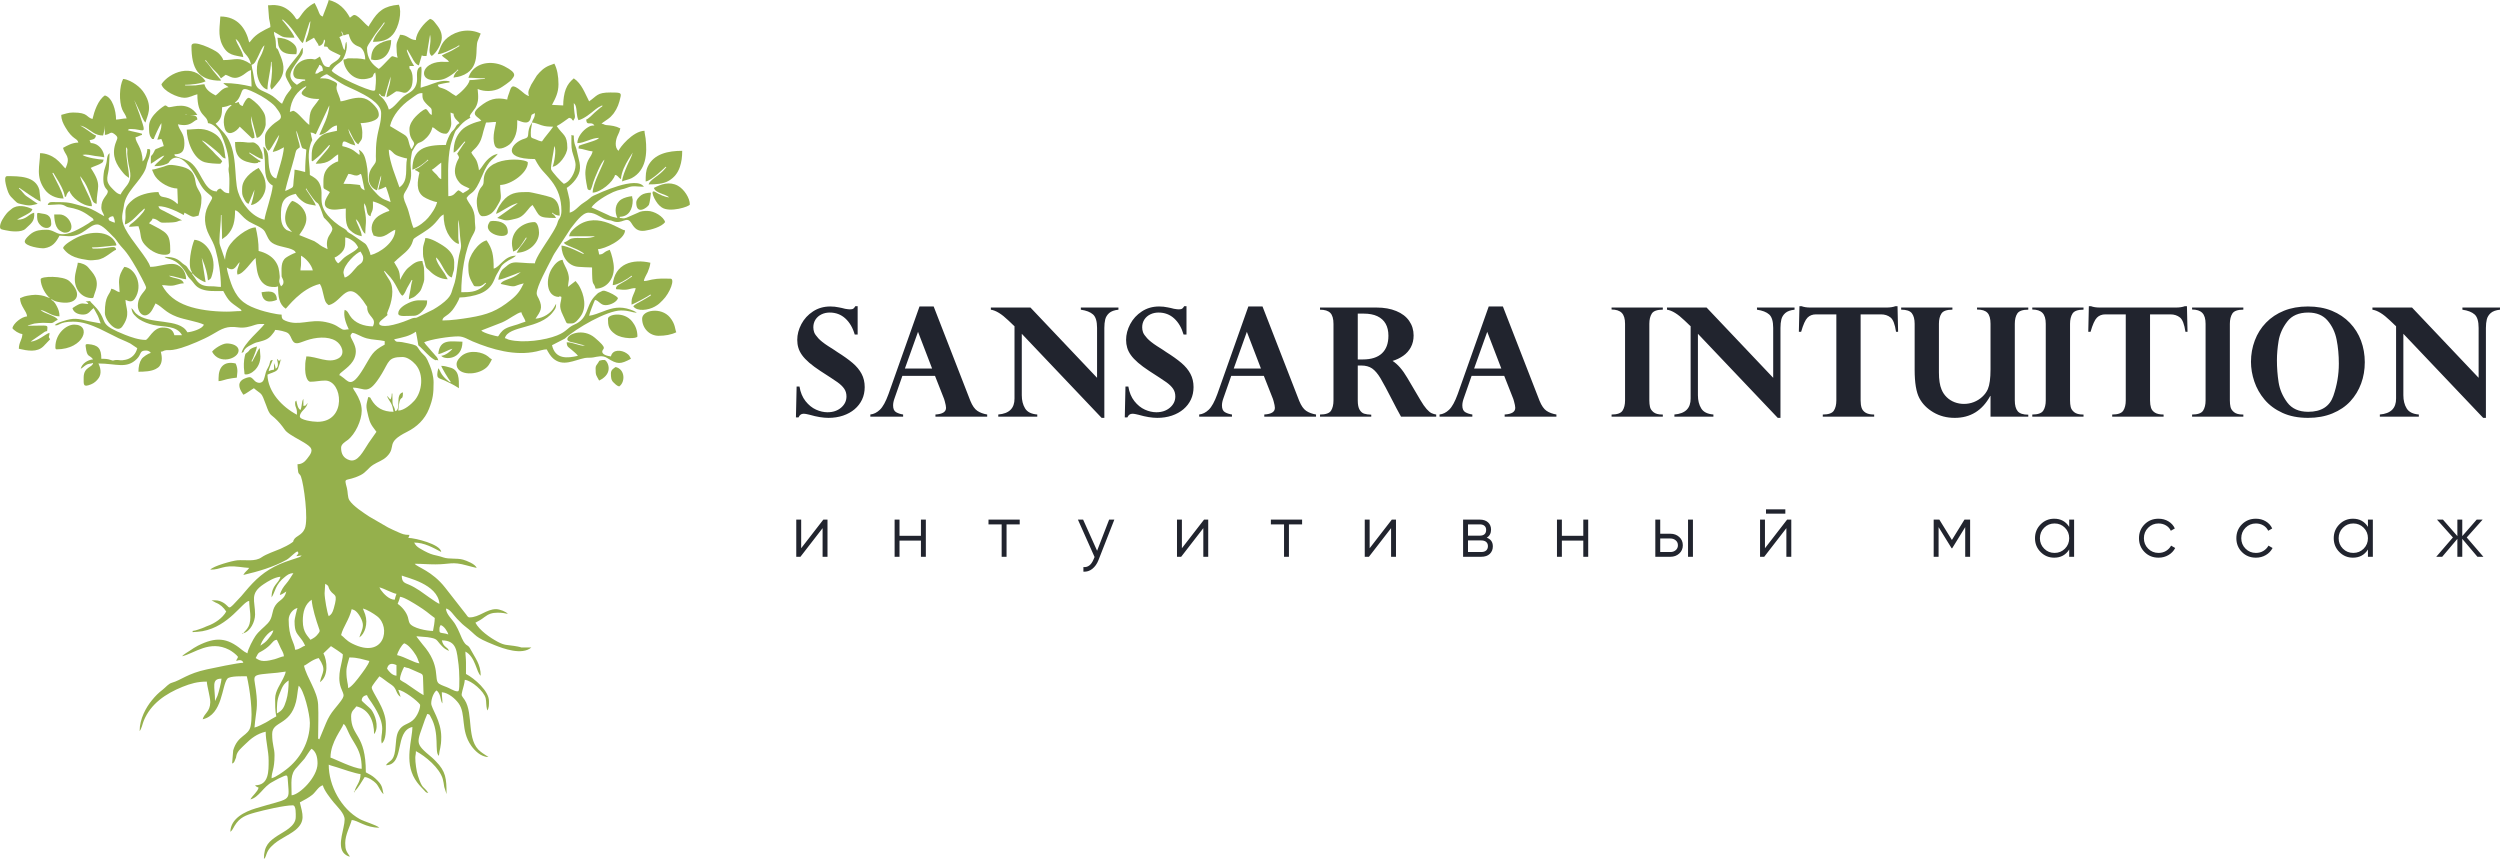 <svg width="340" height="117" viewBox="0 0 340 117" fill="none" xmlns="http://www.w3.org/2000/svg">
<path d="M116.64 45.5H116.244C115.976 44.571 115.549 43.842 114.965 43.309C114.383 42.775 113.671 42.507 112.839 42.507C112.43 42.507 112.054 42.59 111.718 42.755C111.377 42.92 111.109 43.154 110.909 43.46C110.713 43.766 110.613 44.117 110.613 44.513C110.613 44.74 110.652 44.967 110.727 45.187C110.806 45.407 110.992 45.679 111.287 46.002C111.583 46.325 112.031 46.68 112.636 47.072C113.31 47.495 113.723 47.763 113.871 47.877C114.717 48.406 115.408 48.902 115.949 49.359C116.485 49.816 116.895 50.309 117.176 50.841C117.459 51.371 117.599 51.973 117.599 52.644C117.599 53.263 117.479 53.827 117.242 54.337C117.004 54.842 116.664 55.282 116.224 55.657C115.783 56.029 115.261 56.318 114.652 56.524C114.043 56.727 113.382 56.83 112.67 56.83C111.941 56.83 111.091 56.692 110.132 56.414C110.025 56.387 109.888 56.355 109.723 56.321C109.561 56.286 109.413 56.269 109.286 56.269C108.969 56.269 108.742 56.434 108.601 56.768H108.247L108.34 52.572H108.732C108.859 53.363 109.134 54.023 109.554 54.556C109.974 55.086 110.448 55.471 110.978 55.709C111.508 55.946 112.031 56.067 112.539 56.067C113.286 56.067 113.902 55.857 114.39 55.441C114.875 55.024 115.119 54.519 115.119 53.92C115.119 53.517 115.02 53.167 114.813 52.868C114.611 52.568 114.301 52.272 113.895 51.98C113.485 51.691 112.712 51.182 111.58 50.456C110.982 50.064 110.472 49.689 110.053 49.328C109.633 48.964 109.306 48.616 109.072 48.286C108.835 47.952 108.67 47.619 108.574 47.288C108.474 46.955 108.426 46.601 108.426 46.226C108.426 45.5 108.612 44.785 108.986 44.079C109.358 43.374 109.888 42.799 110.572 42.352C111.257 41.905 112.041 41.681 112.921 41.681C113.331 41.681 113.723 41.723 114.098 41.806C114.201 41.819 114.335 41.847 114.504 41.888C114.669 41.932 114.81 41.967 114.927 41.995C115.222 42.046 115.443 42.074 115.591 42.074C115.818 42.074 115.979 42.036 116.069 41.964C116.161 41.892 116.244 41.782 116.327 41.641H116.64V45.5ZM219.174 42.095V41.826H226.143V42.115C225.372 42.115 224.874 42.291 224.646 42.645C224.423 42.996 224.309 43.464 224.309 44.041V54.46C224.309 54.79 224.34 55.086 224.399 55.347C224.46 55.609 224.619 55.846 224.88 56.059C225.138 56.269 225.534 56.376 226.064 56.376H226.143V56.665H219.174V56.376C219.937 56.376 220.436 56.2 220.663 55.853C220.894 55.502 221.007 55.038 221.007 54.46V44.041C221.007 43.353 220.859 42.858 220.56 42.552C220.261 42.249 219.796 42.095 219.174 42.095ZM126.979 41.681L131.97 54.519C132.239 55.175 132.555 55.63 132.917 55.874C133.281 56.118 133.728 56.286 134.258 56.372V56.665H127.22V56.372C128.18 56.318 128.662 56.018 128.662 55.465C128.662 55.379 128.647 55.255 128.617 55.1C128.586 54.942 128.544 54.773 128.496 54.594C128.445 54.416 128.414 54.309 128.4 54.268L127.159 51.114H122.724L121.665 54.147C121.531 54.508 121.462 54.839 121.462 55.135C121.462 55.592 121.596 55.898 121.864 56.056C122.136 56.214 122.456 56.318 122.825 56.372V56.665H118.366V56.372C118.831 56.325 119.264 56.108 119.667 55.722C120.073 55.337 120.461 54.625 120.836 53.593L125.053 41.681H126.979ZM123.065 50.123H126.766L124.85 45.128L123.065 50.123ZM140.143 41.826L149.2 51.382V44.595C149.2 43.701 149.018 43.092 148.656 42.769C148.292 42.442 147.738 42.225 146.995 42.119V41.826H152.107V42.119C151.543 42.177 151.123 42.332 150.844 42.576C150.569 42.824 150.394 43.109 150.311 43.44C150.232 43.766 150.19 44.155 150.19 44.598V56.83H149.819L138.963 45.396V53.752C138.963 54.45 139.111 55.049 139.411 55.54C139.71 56.035 140.264 56.311 141.069 56.372V56.665H135.765V56.372C137.25 56.252 137.987 55.523 137.973 54.189V44.364C137.931 44.337 137.88 44.292 137.811 44.224C137.753 44.162 137.65 44.065 137.509 43.931C137.367 43.797 137.24 43.677 137.127 43.57C136.225 42.703 135.437 42.218 134.757 42.119V41.826H140.143ZM161.363 45.5H160.967C160.699 44.571 160.272 43.842 159.688 43.309C159.106 42.775 158.394 42.507 157.562 42.507C157.153 42.507 156.778 42.59 156.441 42.755C156.1 42.92 155.832 43.154 155.632 43.46C155.436 43.766 155.337 44.117 155.337 44.513C155.337 44.74 155.374 44.967 155.45 45.187C155.529 45.407 155.715 45.679 156.01 46.002C156.306 46.325 156.754 46.68 157.359 47.072C158.033 47.495 158.446 47.763 158.594 47.877C159.44 48.406 160.131 48.902 160.671 49.359C161.208 49.816 161.617 50.309 161.899 50.841C162.181 51.371 162.322 51.973 162.322 52.644C162.322 53.263 162.202 53.827 161.965 54.337C161.728 54.842 161.387 55.282 160.947 55.657C160.506 56.029 159.983 56.318 159.375 56.524C158.766 56.727 158.106 56.83 157.393 56.83C156.664 56.83 155.815 56.692 154.855 56.414C154.748 56.387 154.61 56.355 154.445 56.321C154.284 56.286 154.136 56.269 154.009 56.269C153.692 56.269 153.465 56.434 153.324 56.768H152.97L153.063 52.572H153.455C153.582 53.363 153.857 54.023 154.277 54.556C154.697 55.086 155.172 55.471 155.701 55.709C156.231 55.946 156.754 56.067 157.263 56.067C158.009 56.067 158.625 55.857 159.113 55.441C159.598 55.024 159.843 54.519 159.843 53.92C159.843 53.517 159.743 53.167 159.536 52.868C159.333 52.568 159.024 52.272 158.618 51.98C158.209 51.691 157.434 51.182 156.303 50.456C155.704 50.064 155.195 49.689 154.776 49.328C154.356 48.964 154.029 48.616 153.795 48.286C153.558 47.952 153.393 47.619 153.297 47.288C153.197 46.955 153.149 46.601 153.149 46.226C153.149 45.5 153.334 44.785 153.709 44.079C154.081 43.374 154.61 42.799 155.295 42.352C155.98 41.905 156.764 41.681 157.644 41.681C158.054 41.681 158.446 41.723 158.821 41.806C158.924 41.819 159.058 41.847 159.227 41.888C159.392 41.932 159.533 41.967 159.65 41.995C159.946 42.046 160.166 42.074 160.314 42.074C160.541 42.074 160.703 42.036 160.792 41.964C160.885 41.892 160.967 41.782 161.05 41.641H161.363V45.5ZM171.702 41.681L176.693 54.519C176.962 55.175 177.278 55.63 177.639 55.874C178.004 56.118 178.451 56.286 178.981 56.372V56.665H171.943V56.372C172.903 56.318 173.384 56.018 173.384 55.465C173.384 55.379 173.371 55.255 173.34 55.1C173.309 54.942 173.268 54.773 173.219 54.594C173.168 54.416 173.137 54.309 173.123 54.268L171.881 51.114H167.448L166.388 54.147C166.254 54.508 166.185 54.839 166.185 55.135C166.185 55.592 166.319 55.898 166.588 56.056C166.86 56.214 167.179 56.318 167.547 56.372V56.665H163.09V56.372C163.554 56.325 163.987 56.108 164.389 55.722C164.795 55.337 165.184 54.625 165.559 53.593L169.776 41.681H171.702ZM167.788 50.123H171.489L169.573 45.128L167.788 50.123ZM185.131 49.71H184.656V54.46C184.656 55.024 184.739 55.447 184.907 55.726C185.076 56.005 185.282 56.183 185.523 56.259C185.764 56.338 186.087 56.383 186.49 56.397V56.665H179.521V56.376C180.298 56.376 180.8 56.2 181.021 55.853C181.244 55.502 181.354 55.038 181.354 54.46V44.062C181.354 43.35 181.21 42.848 180.921 42.555C180.632 42.263 180.164 42.119 179.521 42.119V41.826H187.223C188.237 41.826 189.128 41.984 189.891 42.301C190.659 42.614 191.243 43.061 191.646 43.639C192.048 44.217 192.251 44.877 192.251 45.623C192.251 46.226 192.124 46.762 191.87 47.234C191.611 47.705 191.268 48.09 190.834 48.392C190.401 48.692 189.919 48.926 189.389 49.084C190.081 49.524 190.755 50.294 191.405 51.406L193.18 54.419C193.483 54.938 193.761 55.337 194.016 55.626C194.27 55.912 194.494 56.097 194.69 56.19C194.886 56.28 195.096 56.342 195.326 56.376V56.665H190.538C190.074 55.825 189.719 55.158 189.472 54.663C188.677 53.108 188.096 52.028 187.735 51.423C187.37 50.821 186.996 50.38 186.61 50.112C186.221 49.844 185.73 49.71 185.131 49.71ZM185.465 42.652H184.656V48.885H185.334C186.49 48.885 187.36 48.606 187.948 48.052C188.533 47.498 188.825 46.704 188.825 45.662C188.825 45.018 188.698 44.471 188.447 44.028C188.196 43.58 187.817 43.24 187.315 43.002C186.817 42.769 186.198 42.652 185.465 42.652ZM204.393 41.681L209.384 54.519C209.653 55.175 209.969 55.63 210.33 55.874C210.695 56.118 211.142 56.286 211.672 56.372V56.665H204.634V56.372C205.594 56.318 206.075 56.018 206.075 55.465C206.075 55.379 206.061 55.255 206.031 55.1C206 54.942 205.958 54.773 205.91 54.594C205.859 54.416 205.828 54.309 205.814 54.268L204.572 51.114H200.138L199.079 54.147C198.945 54.508 198.876 54.839 198.876 55.135C198.876 55.592 199.01 55.898 199.278 56.056C199.55 56.214 199.87 56.318 200.239 56.372V56.665H195.78V56.372C196.245 56.325 196.678 56.108 197.081 55.722C197.487 55.337 197.875 54.625 198.25 53.593L202.467 41.681H204.393ZM200.479 50.123H204.18L202.264 45.128L200.479 50.123ZM232.097 41.826L241.154 51.382V44.595C241.154 43.701 240.971 43.092 240.61 42.769C240.245 42.442 239.691 42.225 238.949 42.119V41.826H244.06V42.119C243.496 42.177 243.076 42.332 242.798 42.576C242.522 42.824 242.347 43.109 242.265 43.44C242.185 43.766 242.144 44.155 242.144 44.598V56.83H241.773L230.917 45.396V53.752C230.917 54.45 231.065 55.049 231.364 55.54C231.664 56.035 232.217 56.311 233.022 56.372V56.665H227.718V56.372C229.204 56.252 229.94 55.523 229.926 54.189V44.364C229.885 44.337 229.833 44.292 229.765 44.224C229.706 44.162 229.603 44.065 229.462 43.931C229.321 43.797 229.193 43.677 229.08 43.57C228.179 42.703 227.391 42.218 226.71 42.119V41.826H232.097ZM246.206 41.826H256.58C257.058 41.826 257.454 41.764 257.77 41.644H258.063L258.142 45.125H257.86C257.712 44.103 257.465 43.453 257.11 43.174C256.76 42.896 256.326 42.755 255.817 42.755H253.045V54.46C253.045 54.849 253.089 55.182 253.175 55.454C253.264 55.726 253.44 55.946 253.708 56.118C253.98 56.29 254.372 56.376 254.888 56.376V56.665H247.899V56.376C248.669 56.376 249.172 56.2 249.398 55.853C249.629 55.502 249.743 55.038 249.743 54.46V42.755H246.97C246.502 42.755 246.117 42.903 245.821 43.202C245.525 43.501 245.237 44.141 244.954 45.125H244.645L244.724 41.644H245.016C245.333 41.764 245.728 41.826 246.206 41.826ZM270.711 56.665V53.851H270.67C269.589 55.836 267.98 56.83 265.844 56.83C264.76 56.83 263.794 56.579 262.937 56.074C262.081 55.568 261.444 54.925 261.035 54.147C260.605 53.339 260.392 52.053 260.392 50.288V44.038C260.392 43.408 260.264 42.93 260.013 42.603C259.762 42.277 259.278 42.115 258.558 42.115V41.826H265.527V42.115C264.764 42.115 264.265 42.291 264.038 42.638C263.807 42.989 263.694 43.457 263.694 44.038V50.659C263.694 51.633 263.811 52.403 264.048 52.967C264.213 53.376 264.451 53.728 264.757 54.023C265.063 54.319 265.42 54.546 265.826 54.701C266.233 54.856 266.659 54.931 267.103 54.931C267.567 54.931 268.011 54.849 268.434 54.684C268.857 54.519 269.239 54.285 269.576 53.975C269.916 53.666 270.174 53.315 270.346 52.926C270.59 52.348 270.711 51.447 270.711 50.226V44.038C270.711 43.333 270.57 42.834 270.288 42.538C270.005 42.242 269.534 42.095 268.877 42.095V41.826H275.846V42.115C275.09 42.115 274.591 42.287 274.361 42.627C274.13 42.972 274.013 43.443 274.013 44.041V54.46C274.013 55.121 274.144 55.606 274.405 55.922C274.666 56.239 275.148 56.397 275.846 56.397V56.665H270.711ZM276.39 42.095V41.826H283.359V42.115C282.588 42.115 282.089 42.291 281.863 42.645C281.639 42.996 281.525 43.464 281.525 44.041V54.46C281.525 54.79 281.556 55.086 281.615 55.347C281.676 55.609 281.835 55.846 282.096 56.059C282.354 56.269 282.75 56.376 283.28 56.376H283.359V56.665H276.39V56.376C277.153 56.376 277.652 56.2 277.879 55.853C278.11 55.502 278.223 55.038 278.223 54.46V44.041C278.223 43.353 278.075 42.858 277.776 42.552C277.477 42.249 277.012 42.095 276.39 42.095ZM285.567 41.826H295.941C296.419 41.826 296.815 41.764 297.131 41.644H297.424L297.503 45.125H297.22C297.072 44.103 296.825 43.453 296.471 43.174C296.12 42.896 295.687 42.755 295.177 42.755H292.405V54.46C292.405 54.849 292.45 55.182 292.536 55.454C292.625 55.726 292.8 55.946 293.069 56.118C293.341 56.29 293.733 56.376 294.249 56.376V56.665H287.259V56.376C288.03 56.376 288.532 56.2 288.759 55.853C288.989 55.502 289.103 55.038 289.103 54.46V42.755H286.33C285.862 42.755 285.477 42.903 285.182 43.202C284.886 43.501 284.597 44.141 284.315 45.125H284.005L284.084 41.644H284.376C284.693 41.764 285.088 41.826 285.567 41.826ZM298.125 42.095V41.826H305.094V42.115C304.323 42.115 303.825 42.291 303.598 42.645C303.374 42.996 303.261 43.464 303.261 44.041V54.46C303.261 54.79 303.292 55.086 303.35 55.347C303.412 55.609 303.57 55.846 303.832 56.059C304.089 56.269 304.485 56.376 305.015 56.376H305.094V56.665H298.125V56.376C298.889 56.376 299.388 56.2 299.615 55.853C299.845 55.502 299.959 55.038 299.959 54.46V44.041C299.959 43.353 299.811 42.858 299.511 42.552C299.212 42.249 298.748 42.095 298.125 42.095ZM306.133 49.201C306.133 48.193 306.305 47.23 306.652 46.308C306.996 45.386 307.505 44.578 308.179 43.883C308.85 43.188 309.665 42.648 310.622 42.26C311.581 41.874 312.661 41.681 313.872 41.681C315.097 41.681 316.183 41.878 317.144 42.27C318.1 42.666 318.911 43.209 319.582 43.911C320.249 44.609 320.755 45.417 321.099 46.332C321.439 47.251 321.611 48.227 321.611 49.259C321.611 50.288 321.446 51.258 321.113 52.162C320.779 53.071 320.29 53.872 319.647 54.574C319.001 55.272 318.189 55.822 317.212 56.225C316.235 56.627 315.128 56.83 313.893 56.83C312.561 56.83 311.402 56.603 310.412 56.149C309.421 55.695 308.61 55.096 307.984 54.35C307.354 53.603 306.89 52.782 306.587 51.881C306.284 50.983 306.133 50.088 306.133 49.201ZM309.662 49.008C309.662 50.016 309.738 51.01 309.889 51.987C310.041 52.964 310.433 53.879 311.062 54.729C311.695 55.578 312.644 56.005 313.914 56.005C315.692 56.005 316.83 55.286 317.332 53.851C317.831 52.417 318.082 50.955 318.082 49.462C318.082 48.3 317.982 47.212 317.78 46.198C317.58 45.184 317.167 44.313 316.545 43.59C315.926 42.868 315.048 42.507 313.914 42.507C312.637 42.507 311.684 42.92 311.059 43.742C310.429 44.564 310.041 45.441 309.889 46.367C309.738 47.295 309.662 48.176 309.662 49.008ZM328.037 41.826L337.093 51.382V44.595C337.093 43.701 336.911 43.092 336.55 42.769C336.186 42.442 335.632 42.225 334.888 42.119V41.826H340V42.119C339.436 42.177 339.017 42.332 338.738 42.576C338.463 42.824 338.287 43.109 338.205 43.44C338.125 43.766 338.084 44.155 338.084 44.598V56.83H337.713L326.857 45.396V53.752C326.857 54.45 327.005 55.049 327.304 55.54C327.603 56.035 328.157 56.311 328.962 56.372V56.665H323.658V56.372C325.144 56.252 325.88 55.523 325.866 54.189V44.364C325.825 44.337 325.774 44.292 325.705 44.224C325.646 44.162 325.543 44.065 325.402 43.931C325.261 43.797 325.134 43.677 325.02 43.57C324.119 42.703 323.331 42.218 322.65 42.119V41.826H328.037Z" fill="#21242E"/>
<path d="M111.974 70.666H112.54V75.723H111.872V71.829L108.859 75.723H108.292V70.666H108.96V74.56L111.974 70.666ZM125.247 70.666H125.914V75.723H125.247V73.518H122.334V75.723H121.667V70.666H122.334V72.871H125.247V70.666ZM138.682 70.666V71.314H136.892V75.723H136.225V71.314H134.435V70.666H138.682ZM150.843 70.666H151.551L149.387 76.188C149.191 76.687 148.913 77.08 148.552 77.366C148.191 77.653 147.789 77.779 147.343 77.745V77.118C147.95 77.186 148.412 76.835 148.729 76.067L148.861 75.753L146.596 70.666H147.303L149.205 74.903L150.843 70.666ZM163.752 70.666H164.318V75.723H163.651V71.829L160.637 75.723H160.071V70.666H160.738V74.56L163.752 70.666ZM177.086 70.666V71.314H175.296V75.723H174.628V71.314H172.839V70.666H177.086ZM189.288 70.666H189.854V75.723H189.186V71.829L186.173 75.723H185.606V70.666H186.273V74.56L189.288 70.666ZM202.196 73.124C202.75 73.326 203.026 73.72 203.026 74.307C203.026 74.718 202.889 75.057 202.616 75.323C202.343 75.59 201.951 75.723 201.438 75.723H198.981V70.666H201.236C201.728 70.666 202.109 70.792 202.379 71.046C202.648 71.298 202.783 71.623 202.783 72.021C202.783 72.527 202.587 72.894 202.196 73.124ZM201.236 71.314H199.648V72.85H201.236C201.822 72.85 202.116 72.588 202.116 72.062C202.116 71.826 202.04 71.642 201.888 71.511C201.737 71.379 201.519 71.314 201.236 71.314ZM201.438 75.076C201.735 75.076 201.962 75.005 202.121 74.863C202.279 74.722 202.358 74.523 202.358 74.266C202.358 74.03 202.279 73.844 202.121 73.705C201.962 73.567 201.735 73.498 201.438 73.498H199.648V75.076H201.438ZM215.328 70.666H215.996V75.723H215.328V73.518H212.415V75.723H211.748V70.666H212.415V72.871H215.328V70.666ZM227.176 72.588C227.648 72.588 228.047 72.734 228.374 73.027C228.701 73.321 228.864 73.697 228.864 74.156C228.864 74.614 228.701 74.989 228.374 75.283C228.047 75.576 227.648 75.723 227.176 75.723H225.123V70.666H225.79V72.588H227.176ZM229.572 70.666H230.24V75.723H229.572V70.666ZM227.176 75.076C227.459 75.076 227.7 74.991 227.899 74.823C228.098 74.654 228.197 74.431 228.197 74.156C228.197 73.879 228.098 73.656 227.899 73.488C227.7 73.319 227.459 73.235 227.176 73.235H225.79V75.076H227.176ZM240.176 69.857V69.27H242.805V69.857H240.176ZM243.048 70.666H243.615V75.723H242.947V71.829L239.933 75.723H239.367V70.666H240.034V74.56L243.048 70.666ZM267.936 70.666V75.723H267.268V71.688L265.499 74.56H265.418L263.648 71.688V75.723H262.98V70.666H263.749L265.458 73.437L267.168 70.666H267.936ZM281.412 70.666H282.079V75.723H281.412V74.731C280.946 75.473 280.265 75.844 279.369 75.844C278.647 75.844 278.032 75.588 277.523 75.076C277.014 74.563 276.76 73.936 276.76 73.195C276.76 72.453 277.014 71.826 277.523 71.314C278.032 70.801 278.647 70.545 279.369 70.545C280.265 70.545 280.946 70.916 281.412 71.657V70.666ZM278.004 74.615C278.388 75.003 278.86 75.197 279.419 75.197C279.979 75.197 280.451 75.003 280.835 74.615C281.219 74.228 281.412 73.754 281.412 73.195C281.412 72.635 281.219 72.161 280.835 71.774C280.451 71.386 279.979 71.192 279.419 71.192C278.86 71.192 278.388 71.386 278.004 71.774C277.619 72.161 277.427 72.635 277.427 73.195C277.427 73.754 277.619 74.228 278.004 74.615ZM293.563 75.844C292.8 75.844 292.167 75.59 291.661 75.08C291.156 74.572 290.902 73.943 290.902 73.195C290.902 72.446 291.156 71.817 291.661 71.309C292.167 70.799 292.8 70.545 293.563 70.545C294.061 70.545 294.51 70.664 294.907 70.904C295.305 71.143 295.595 71.465 295.777 71.87L295.231 72.183C295.096 71.88 294.879 71.639 294.578 71.46C294.279 71.281 293.94 71.192 293.563 71.192C293.002 71.192 292.531 71.386 292.146 71.774C291.762 72.161 291.57 72.635 291.57 73.195C291.57 73.754 291.762 74.228 292.146 74.615C292.531 75.003 293.002 75.197 293.563 75.197C293.94 75.197 294.277 75.108 294.574 74.929C294.87 74.75 295.103 74.509 295.271 74.206L295.828 74.529C295.619 74.934 295.312 75.254 294.907 75.49C294.503 75.726 294.054 75.844 293.563 75.844ZM306.805 75.844C306.043 75.844 305.41 75.59 304.904 75.08C304.399 74.572 304.145 73.943 304.145 73.195C304.145 72.446 304.399 71.817 304.904 71.309C305.41 70.799 306.043 70.545 306.805 70.545C307.304 70.545 307.753 70.664 308.15 70.904C308.548 71.143 308.838 71.465 309.02 71.87L308.474 72.183C308.339 71.88 308.121 71.639 307.821 71.46C307.521 71.281 307.183 71.192 306.805 71.192C306.245 71.192 305.774 71.386 305.389 71.774C305.005 72.161 304.813 72.635 304.813 73.195C304.813 73.754 305.005 74.228 305.389 74.615C305.774 75.003 306.245 75.197 306.805 75.197C307.183 75.197 307.52 75.108 307.816 74.929C308.113 74.75 308.346 74.509 308.515 74.206L309.071 74.529C308.861 74.934 308.555 75.254 308.15 75.49C307.746 75.726 307.297 75.844 306.805 75.844ZM322.04 70.666H322.708V75.723H322.04V74.731C321.576 75.473 320.894 75.844 319.998 75.844C319.276 75.844 318.661 75.588 318.152 75.076C317.643 74.563 317.389 73.936 317.389 73.195C317.389 72.453 317.643 71.826 318.152 71.314C318.661 70.801 319.276 70.545 319.998 70.545C320.894 70.545 321.576 70.916 322.04 71.657V70.666ZM318.632 74.615C319.017 75.003 319.488 75.197 320.048 75.197C320.608 75.197 321.08 75.003 321.464 74.615C321.848 74.228 322.04 73.754 322.04 73.195C322.04 72.635 321.848 72.161 321.464 71.774C321.08 71.386 320.608 71.192 320.048 71.192C319.488 71.192 319.017 71.386 318.632 71.774C318.248 72.161 318.056 72.635 318.056 73.195C318.056 73.754 318.248 74.228 318.632 74.615ZM337.741 75.723H336.932L334.869 73.285V75.723H334.202V73.285L332.138 75.723H331.329L333.595 73.094L331.43 70.666H332.24L334.202 72.911V70.666H334.869V72.911L336.831 70.666H337.64L335.476 73.094L337.741 75.723Z" fill="#21242E"/>
<path fill-rule="evenodd" clip-rule="evenodd" d="M39.659 108.162C39.659 106.396 39.417 105.308 40.359 104.375L41.411 103.183C41.652 102.864 42.136 102.014 42.383 101.832C43.013 102.254 43.185 103.007 43.185 103.835C43.185 105.685 40.755 108.071 39.659 108.162ZM46.71 98.467C47.05 98.558 47.247 99.462 47.847 100.455C47.989 100.69 48.1 100.88 48.237 101.107C48.868 102.154 49.194 103.003 49.194 104.556C48.097 104.532 45.334 103.124 44.947 103.034C44.947 100.896 46.566 99.08 46.71 98.467ZM36.935 105.838C36.935 104.938 37.335 104.676 37.335 102.713C37.335 101.738 37.015 101.332 37.015 99.829C37.015 98.034 39.426 98.719 40.253 95.456C40.435 94.74 40.458 93.959 40.62 93.26C41.335 93.783 42.142 97.161 42.142 98.307C42.142 100.955 40.774 103.237 38.939 104.638C38.496 104.976 37.525 105.701 36.935 105.838ZM37.656 97.025C37.656 95.828 37.661 95.235 38.022 94.347C38.384 93.455 38.504 93.043 39.258 92.538C39.258 93.523 39.165 94.497 38.93 95.254C38.619 96.254 38.428 96.616 37.656 97.025ZM29.244 95.343C29.244 93.432 28.682 92.298 30.125 92.298C30.116 92.704 29.743 94.165 29.575 94.632L29.244 95.343ZM54.401 92.378C54.401 91.82 54.761 91.076 54.962 90.696C55.15 90.786 55.347 90.806 55.588 90.871L57.257 91.605C57.499 91.764 57.501 91.793 57.53 92.134L57.606 94.541C57.026 94.234 55.931 93.424 55.202 92.939C55.049 92.837 54.401 92.529 54.401 92.378ZM37.416 95.022C37.416 95.81 37.411 96.718 37.576 97.426C37.312 97.565 37.111 97.677 36.859 97.83C36.61 97.98 36.461 98.104 36.162 98.255C35.725 98.475 35.077 98.84 34.611 98.948C34.806 96.612 35.134 96.317 34.796 93.796C34.5 91.584 34.029 91.839 37.729 91.49C38.068 91.458 38.528 91.364 38.858 91.337C38.837 91.583 38.621 92.033 38.511 92.272C38.173 93.008 37.416 93.966 37.416 95.022ZM52.639 90.936C52.814 90.182 53.331 90.173 53.92 90.455V91.897C53.319 91.847 52.904 91.332 52.639 90.936ZM47.351 93.58C47.351 92.961 47.11 92.565 47.11 91.337C47.11 90.612 47.369 90.021 47.511 89.414C48.68 89.414 49.327 89.683 50.235 89.895C50.115 90.408 49.286 91.479 48.964 91.909C48.661 92.315 47.806 93.458 47.351 93.58ZM35.893 89.895C35.391 89.895 35.072 89.695 34.772 89.494C35.255 88.485 35.159 88.915 36.135 88.214C37.12 87.505 37.08 87.058 37.656 87.01C37.854 87.383 37.971 87.693 38.163 88.106C38.335 88.477 38.58 88.8 38.617 89.254C38.313 89.278 37.701 89.559 37.337 89.655C36.925 89.764 36.407 89.895 35.893 89.895ZM54.962 87.491C55.443 87.619 55.955 88.247 56.234 88.622C56.864 89.469 56.749 89.599 57.045 90.215C56.332 90.156 55.121 89.355 54.001 89.093C54.116 88.599 54.605 87.731 54.962 87.491ZM43.986 88.853L45.01 87.873C45.205 87.986 46.63 88.928 46.63 89.013C46.63 89.996 45.747 91.803 46.365 93.524C46.815 94.774 47.127 94.438 45.482 96.439C45.009 97.016 44.648 97.599 44.34 98.341L43.425 100.55C43.29 100.456 43.265 100.539 43.265 100.31C43.265 98.8 43.338 97.298 43.265 95.822C43.175 93.985 41.729 92.2 41.342 90.535C41.67 90.447 42.4 89.713 43.345 89.494C44.451 91.146 43.848 91.306 43.505 92.779C44.705 91.974 44.513 89.85 43.986 88.853ZM56.644 86.53L58.123 86.653C59.607 86.874 59.243 86.989 60.107 87.873C60.459 88.233 60.61 88.299 61.051 88.533C60.89 87.927 60.327 88.109 60.089 87.091C62.195 87.091 62.115 88.674 62.369 90.419C62.464 91.075 62.549 93.651 62.373 93.948C62.214 94.212 61.356 93.731 61.052 93.579C60.658 93.383 60.072 93.228 59.718 92.99C58.916 92.449 60.069 90.594 57.464 87.633L56.692 86.643C56.682 86.624 56.657 86.553 56.644 86.53ZM59.769 85.809C59.769 85.321 59.733 85.378 59.929 85.007C60.379 85.127 60.876 85.883 60.971 86.289C60.785 86.2 60.577 86.168 60.334 86.124C60.071 86.076 59.769 86.096 59.769 85.809ZM35.413 87.811C35.573 87.125 36.505 85.885 37.175 85.728C37.056 86.241 36.73 86.573 36.455 86.931C36.171 87.3 35.803 87.549 35.413 87.811ZM41.181 84.447C41.181 83.175 41.489 82.161 42.383 81.562C42.481 82.737 42.992 84.35 43.38 85.459C43.502 85.806 43.528 85.839 43.331 86.108C42.965 86.606 42.766 86.723 42.223 87.01C41.907 86.538 41.181 86.052 41.181 84.447ZM49.354 82.763C49.946 82.902 50.809 83.449 51.278 83.803C53.218 85.269 52.304 89.748 47.883 87.519C47.03 87.088 46.77 86.624 46.389 86.369C46.646 85.266 47.494 84.292 47.831 82.844C48.109 82.977 48.161 82.916 48.416 83.141C48.834 83.51 49.354 84.417 49.354 85.007C49.354 85.681 49.004 86.126 48.873 86.69C49.628 86.184 50.068 84.82 49.666 83.573C49.624 83.443 49.569 83.296 49.511 83.166C49.452 83.032 49.411 82.894 49.354 82.763ZM40.059 84.447C40.059 86.102 40.401 86.099 41.102 87.09C41.276 87.335 41.359 87.541 41.501 87.811C41.058 87.93 40.761 88.32 40.139 88.372C40.053 87.332 39.258 86.749 39.258 84.286C39.258 83.544 39.836 82.829 40.46 82.684C40.383 82.845 40.059 84.183 40.059 84.447ZM54.401 81.161C55.004 81.212 56.405 82.118 56.901 82.428C57.3 82.678 57.66 82.923 58.041 83.21C58.442 83.512 58.735 83.782 59.128 84.046C59.128 84.514 58.982 85.402 58.888 85.809C58.078 85.809 56.092 85.441 55.706 84.744C55.59 84.535 55.551 84.205 55.473 83.936C55.273 83.242 54.655 82.507 54.081 82.122C54.158 81.961 54.384 81.361 54.401 81.161ZM44.146 80.68L44.226 79.398C44.846 79.727 44.545 79.778 44.911 80.316C45.462 81.126 46.006 80.602 45.396 82.732C45.221 83.342 45.084 83.552 44.707 83.806C44.499 83.371 44.146 81.381 44.146 80.68ZM51.597 79.879C52.215 80.023 53.472 80.724 53.92 80.76C53.852 80.905 53.722 81.379 53.68 81.562C52.933 81.562 52.168 80.767 51.765 80.192L51.597 79.879ZM54.641 78.277C55.201 78.545 59.543 79.403 59.769 82.122C59.405 82.038 57.471 80.585 57.078 80.327C56.658 80.052 56.116 79.721 55.638 79.523C54.992 79.257 54.641 79.175 54.641 78.277ZM54.161 55.843C54.383 53.169 54.802 54.911 54.802 53.36C53.674 53.622 54.618 55.694 53.76 55.923C53.47 54.68 53.36 55.785 53.36 53.52H53.279C53.279 53.833 53.218 54.115 53.119 54.321C52.816 54.118 52.872 54.011 52.639 53.84C52.714 54.165 53.005 54.517 53.175 54.827C53.428 55.296 53.395 55.468 53.52 56.003C52.067 56.003 51.129 55.442 50.484 54.312C50.353 54.083 50.411 54.029 50.075 54.001C49.801 55.177 49.713 55.104 50.091 56.629C50.207 57.099 50.289 57.381 50.528 57.793C50.715 58.115 50.988 58.417 51.196 58.727L50.139 60.234C49.378 61.379 48.663 62.942 47.517 62.573C46.731 62.319 46.389 61.755 46.389 60.891C46.389 60.395 46.969 60.08 47.272 59.851C48.308 59.069 49.194 57.186 49.194 55.843C49.194 54.932 48.81 54.124 48.397 53.435C48.269 53.222 48.052 52.945 47.992 52.719C49.686 52.719 50.009 54.002 51.934 50.812C52.914 49.187 52.783 48.553 54.721 48.553C55.265 48.553 55.795 48.886 56.148 49.209L56.511 49.567C57.704 50.92 57.417 53.3 56.344 54.501C55.924 54.972 54.967 55.826 54.161 55.843ZM47.671 45.668C47.671 45.475 47.801 45.433 47.912 45.268C48.454 45.313 48.993 45.773 49.885 46.018C50.63 46.223 51.566 46.214 52.318 46.389V46.87C50.617 47.77 50.565 48.238 49.449 50.09C47.691 53.006 47.392 51.788 46.413 51.172C46.196 51.035 46.426 51.11 46.149 51.036C46.21 50.808 46.225 50.809 46.409 50.656C47.235 49.966 48.392 49.224 48.392 47.751C48.392 46.852 47.671 46.002 47.671 45.668ZM67.701 45.748C67.576 45.748 65.726 45.313 65.458 44.947L68.285 43.849C69.244 43.435 70.362 42.508 70.906 42.464C71.02 42.953 71.352 43.256 71.467 43.745C71.164 43.816 70.75 44.001 70.396 44.117C69.997 44.247 69.64 44.33 69.292 44.455C68.943 44.58 68.611 44.731 68.36 44.965C67.897 45.394 67.829 45.748 67.701 45.748ZM66.019 38.458C66.161 38.573 66.145 38.464 65.906 38.745C65.786 38.886 65.816 38.868 65.667 38.987C64.707 39.755 63.87 39.74 62.733 39.74C62.733 37.421 63.183 33.905 64.311 31.943C64.856 30.995 64.577 30.983 64.577 29.804C64.576 29.152 64.397 28.625 64.179 28.2C63.987 27.828 63.546 27.314 63.454 26.92C64.097 25.962 64.432 26.672 65.572 23.909C66.585 21.455 67.134 21.758 67.701 20.911C67.389 20.984 67.108 21.097 66.854 21.265C65.847 21.93 65.553 22.876 65.137 23.155C65.106 22.785 64.936 22.105 64.792 21.817C64.587 21.409 64.317 21.17 64.096 20.751C64.3 20.444 64.591 20.255 64.829 19.963C65.411 19.247 65.526 18.721 65.746 17.834L66.099 16.665C66.679 16.665 66.901 16.585 67.461 16.585C67.451 17.018 66.865 18.556 67.273 19.737C67.565 20.583 68.696 20.117 69.307 19.633C69.636 19.372 69.986 18.779 70.136 18.298C70.34 17.642 70.345 17.175 70.345 16.345C70.737 16.436 71.891 17.147 72.167 16.084C72.335 15.44 72.22 15.663 72.749 15.383C72.749 16.079 72.468 16.153 72.348 16.665C72.75 16.674 73.281 16.914 73.658 17.038C74.164 17.204 74.589 17.226 75.232 17.226C74.772 17.913 74.175 18.534 73.71 19.229C73.362 19.2 73.116 19.052 72.805 18.932C72.201 18.699 72.188 18.813 72.188 18.027C72.188 17.442 72.337 17.147 72.348 16.665C72.335 16.679 72.318 16.684 72.313 16.71L72.058 17.176C71.618 18.312 72.115 18.644 71.339 18.86C69.644 19.331 67.947 21.632 72.749 21.632C73.631 23.299 73.959 23.264 74.993 24.596C75.915 25.785 76.354 27.073 76.354 28.683C76.354 29.102 76.266 29.428 76.098 29.708C75.957 29.941 75.962 29.861 75.873 30.125C75.796 30.354 75.797 30.428 75.687 30.66C75.388 31.298 75.046 31.809 74.687 32.384C74.291 33.017 72.807 35.113 72.749 35.813C72.042 35.813 71.605 35.775 70.988 35.73C69.933 35.652 69.538 35.61 68.843 36.234C68.644 36.415 68.484 36.492 68.319 36.672C68.091 36.919 67.791 37.614 67.781 38.056C68.124 38.028 68.994 37.699 69.304 37.577C69.552 37.478 69.786 37.401 70.059 37.291C70.352 37.171 70.523 37.085 70.826 37.015L70.22 37.452C69.244 38.038 68.235 38.119 68.102 38.617C70.471 39.169 69.546 38.929 71.227 38.537C70.752 39.526 70.384 40.062 69.476 40.793C67.618 42.289 66.299 42.795 63.868 43.197C62.827 43.368 61.355 43.585 60.169 43.585C60.218 43.008 60.727 43.129 61.509 42.201C61.782 41.878 62.392 40.894 62.493 40.461C63.35 40.461 64.624 40.205 65.265 39.947C66.086 39.617 66.685 39.12 67.063 38.38C67.459 37.604 67.207 37.875 67.896 36.73C68.02 36.524 68.09 36.352 68.214 36.166C68.371 35.931 68.909 35.551 69.146 35.416C69.52 35.203 69.882 35.035 70.185 34.772C68.563 34.772 68.015 36.331 67.141 36.534C67.141 34.632 66.951 33.843 66.179 32.689C65.058 32.95 63.695 34.784 63.695 36.134C63.695 37.135 63.735 37.61 64.239 38.475C64.541 38.992 64.369 38.938 65.137 38.938C65.474 38.938 65.827 38.624 66.019 38.458ZM56.003 38.056C56.181 38.209 56.04 38.039 55.933 38.707C55.887 38.991 55.873 39.101 55.822 39.397C55.764 39.73 55.612 40.312 55.603 40.701C56.274 40.379 56.208 40.557 56.837 39.933C57.184 39.589 57.247 39.471 57.416 38.989C57.797 37.9 57.686 38.286 57.686 36.855C57.686 36.104 57.482 35.93 57.446 35.493C56.674 35.493 56.293 35.772 55.545 36.397C55.078 36.788 54.736 37.42 54.459 37.954C54.452 37.968 54.435 37.995 54.43 38.006C54.424 38.016 54.412 38.04 54.401 38.056C54.401 36.699 54.05 36.504 53.6 35.653C53.798 35.521 53.843 35.437 54.02 35.272C54.65 34.682 55.606 34.086 56.004 33.17C56.295 32.501 56.039 32.59 56.691 32.174C57.861 31.43 58.663 30.999 59.474 29.99C59.78 29.609 59.892 29.395 60.33 29.163C60.33 30.206 60.511 30.954 60.862 31.676C61.101 32.169 61.821 33.12 62.413 33.169C62.413 32.772 62.342 32.774 62.33 32.371L62.306 29.912C62.517 30.46 62.511 31.929 62.628 32.713C62.726 33.366 62.755 33.575 62.584 34.142C62.129 35.651 62.213 37.569 61.658 38.984C61.341 39.792 61.53 40.27 59.942 41.434C59.598 41.687 59.306 41.866 58.923 42.097L56.671 43.202C56.285 43.31 56.531 43.063 55.465 43.528C54.809 43.814 53.548 44.208 52.865 44.294C51.519 44.463 51.308 44.03 51.833 43.581C53.395 42.249 52.319 43.29 52.766 42.276C53.25 41.178 53.706 39.304 52.977 38.119C52.84 37.897 52.75 37.774 52.603 37.531L52.238 36.935C52.363 36.76 52.228 36.816 52.658 37.236C53.964 38.511 54.153 39.839 54.721 40.22C55.046 40.002 55.178 39.53 55.362 39.177C55.561 38.794 55.793 38.455 56.003 38.056ZM26.119 37.255C26.238 37.109 26.232 37.235 26.338 37.356C26.4 37.426 26.471 37.496 26.541 37.554C26.914 37.865 27.493 38.268 27.962 38.377L27.438 35.055C27.507 35.227 27.525 35.282 27.596 35.458C27.93 36.289 28.204 37.189 28.282 38.136C28.724 37.903 28.693 37.878 28.854 37.347C29.582 34.958 28.091 32.746 26.439 32.608C26.078 33.362 25.429 36.222 26.119 37.015C26.011 37.166 26 37.034 25.896 36.918C25.815 36.827 25.775 36.803 25.705 36.708C25.373 36.262 25.522 36.281 25.012 35.96C24.84 35.852 24.763 35.767 24.615 35.635C24.03 35.114 23.421 34.932 22.353 34.932C22.833 35.349 23.865 34.994 25.143 36.869C25.34 37.158 25.517 37.616 25.766 37.848C26.411 38.45 26.497 38.981 27.41 39.33C28.267 39.657 29.215 39.579 30.365 39.579C31.131 41.026 31.329 41.071 32.509 41.922C32.684 42.049 32.787 42.073 32.849 42.303C32.064 42.303 31.595 42.383 30.846 42.383C28.878 42.383 26.902 42.109 25.468 41.592C23.963 41.05 22.774 40.179 22.033 38.778C22.541 38.778 22.702 38.858 23.235 38.858C23.909 38.858 24.323 38.537 24.997 38.537C24.838 37.941 24.055 37.9 23.543 37.748C23.453 37.721 23.322 37.682 23.244 37.648C23.084 37.578 23.116 37.602 22.994 37.496C23.744 37.558 24.568 37.915 25.318 37.977C25.292 36.847 24.531 35.893 23.395 35.893C22.348 35.893 21.474 36.294 20.431 36.294C20.183 35.232 17.863 32.749 17.011 31.061C16.304 29.66 16.729 28.984 16.839 28.055C17.079 26.01 19.034 24.794 19.79 22.994C19.934 22.651 19.959 22.236 20.109 21.871C20.274 21.466 20.431 21.054 20.431 20.511C20.431 20.244 20.286 20.276 20.03 20.27C20.03 20.814 19.752 21.686 19.389 21.953C19.389 20.08 18.428 19.427 18.428 18.668C18.821 18.576 18.977 18.424 19.309 18.348V18.187C18.96 18.106 18.75 18.012 18.348 17.947C17.945 17.881 17.734 17.788 17.385 17.707C17.513 17.524 17.614 17.546 17.867 17.546C18.266 17.546 18.449 17.582 18.807 17.649C19.764 17.827 19.769 17.895 18.979 15.552L18.254 13.607C18.278 13.61 18.917 14.996 18.989 15.141C19.186 15.54 19.477 16.436 19.79 16.665C20.006 15.734 20.814 14.657 19.677 12.771C19.344 12.218 18.989 11.863 18.474 11.49C18.052 11.186 17.368 10.788 16.745 10.736C16.224 11.722 16.174 13.783 16.616 14.87C16.797 15.316 17.112 15.619 17.226 16.104C16.71 16.104 16.248 16.254 15.783 16.264C15.783 15.051 15.297 13.256 14.261 12.979C13.337 13.598 12.825 15.125 12.578 16.184C11.687 15.946 12.052 15.302 9.934 15.302C9.267 15.302 8.857 15.501 8.332 15.623C8.332 16.297 8.593 16.8 8.889 17.31C9.902 19.061 10.505 18.741 10.656 19.389C9.775 19.408 9.153 19.802 8.573 20.11C8.81 21.132 9.701 21.23 8.893 22.914C8.724 22.79 8.166 22.031 7.579 21.584C7.049 21.182 6.25 20.831 5.448 20.831C5.448 22.483 4.783 24.034 6.133 25.834C6.622 26.488 7.54 27 8.653 27C8.388 25.866 7.831 24.995 7.344 23.982L7.13 23.555C7.254 23.382 7.302 23.632 7.677 24.211C8.075 24.827 8.752 26.024 8.813 26.76H8.973C9.049 26.435 9.213 26.121 9.454 25.959C9.671 26.773 11.185 28.042 12.498 28.042C12.498 27.326 11.992 26.539 11.754 25.982C11.46 25.291 11.067 24.686 10.896 23.956C10.939 24.006 10.991 24.065 11.043 24.129L11.505 24.79C11.922 25.481 12.15 26.157 12.429 26.91C12.574 27.299 12.678 27.614 13.139 27.721C13.139 25.409 13.968 25.268 12.338 22.834C12.739 22.622 13.471 22.418 13.832 22.164C14.092 21.982 13.972 21.979 14.101 21.712C13.534 21.712 11.748 21.441 11.216 21.072C11.792 20.937 12.368 21.125 12.921 21.209C13.368 21.277 13.791 21.301 14.181 21.392C14.163 20.573 13.559 19.754 12.831 19.537C12.142 19.333 12.476 19.69 12.178 19.069C12.698 18.948 12.935 18.963 13.059 18.428C12.778 18.352 12.249 17.941 11.97 17.754C11.595 17.505 11.275 17.266 10.896 17.066L11.321 17.2C11.482 17.281 11.561 17.312 11.695 17.389C12.47 17.836 12.942 18.428 14.021 18.428C14.124 17.984 14.261 17.63 14.261 17.066V18.348C15.064 18.28 14.962 17.752 15.616 18.275C16.208 18.747 15.902 18.847 15.673 19.599C15.181 21.224 15.797 22.372 16.768 23.531C17.03 23.844 17.224 23.981 17.546 24.196C17.546 22.936 17.145 21.99 17.145 20.03C17.421 20.232 17.286 20.461 17.306 20.911C17.317 21.173 17.367 21.529 17.408 21.85C17.561 23.07 18.106 24.034 17.306 25.158C17.097 25.453 16.51 26.118 16.424 26.439C15.943 26.399 15.553 25.928 15.242 25.618C14.097 24.475 14.788 23.913 14.822 22.594C14.838 21.982 14.902 21.532 14.902 20.831C14.463 21.152 14.608 21.859 14.402 22.414L14.158 23.212C13.749 25.698 14.661 25.629 14.661 26.039C14.661 26.58 13.78 26.967 13.78 28.202C13.78 28.768 14.076 28.951 14.181 29.404C13.339 28.958 12.668 28.444 11.715 28.184C9.269 27.519 9.623 27.481 7.05 27.481C6.71 27.481 6.562 27.611 6.489 27.881L8.012 27.801C8.789 27.801 8.872 28.111 9.305 28.191C10.283 28.372 10.95 28.565 11.811 29.13C12.021 29.268 12.142 29.359 12.328 29.494C12.555 29.659 12.659 29.663 12.739 29.965C12.451 30.041 12.278 30.227 12.034 30.381C7.719 33.086 8.012 31.247 6.329 31.247C5.537 31.247 4.882 31.307 4.267 31.748C4.008 31.932 3.365 32.513 3.365 32.849C3.365 33.496 5.571 33.829 6.03 33.759C7.161 33.584 7.61 32.958 8.092 32.048L9.374 32.128C11.381 32.128 12.101 30.525 13.219 30.525C13.896 30.525 14.943 31.731 15.363 32.148C15.555 32.338 15.661 32.419 15.818 32.654C16.786 34.099 16.877 33.556 18.584 36.538C18.763 36.852 19.87 38.855 19.87 39.099C19.87 39.599 18.748 40.12 18.748 41.582C18.748 42.263 19.255 43.125 19.995 42.835C20.576 42.609 20.875 41.784 21.152 41.262C22.223 41.828 22.437 42.465 24.057 43.083C25.078 43.472 26.847 43.726 27.721 44.146C27.56 44.748 25.98 45.176 25.478 45.188C24.416 43.181 20.26 44.25 18.495 42.636C18.24 42.402 18.156 42.097 17.867 41.903C17.961 42.307 17.99 42.52 18.246 42.806C18.457 43.041 18.7 43.274 18.97 43.443C19.492 43.767 20.163 44.038 20.864 44.193C22.199 44.489 24.037 44.226 24.757 45.588H23.715C23.526 44.777 22.947 44.547 22.113 44.547C20.79 44.547 20.198 46.229 19.79 46.229C18.896 46.229 17.786 45.842 17.03 45.542C13.737 44.237 14.446 43.942 13.669 42.655C13.049 41.63 12.32 41.175 12.258 40.941L11.643 40.995C11.87 41.117 11.88 41.083 12.018 41.342C11.087 41.321 11.195 41.005 9.854 41.903C9.995 42.508 10.635 42.784 11.296 42.784C12.118 42.784 12.247 42.232 12.739 41.903C12.917 42.241 13.083 42.51 13.274 42.89C13.469 43.278 13.533 43.636 13.7 43.986C13.188 43.867 12.566 43.798 12.081 43.682C10.583 43.325 10.045 43.185 8.582 43.674C8.247 43.786 7.64 43.968 7.451 44.226C8.087 44.374 7.963 43.745 9.934 43.745C11.268 43.745 12.428 44.209 13.539 44.708L15.627 45.744C15.971 45.945 16.292 46.063 16.663 46.231C16.99 46.377 17.395 46.544 17.707 46.708L18.668 47.351C18.485 48.135 17.927 48.73 17.112 48.919C16.324 49.104 16.273 48.915 15.716 48.964C15.351 48.997 15.48 49.112 15.063 48.959C14.649 48.806 14.262 48.793 13.78 48.793C13.78 47.39 13.36 46.911 11.986 46.802C11.561 46.768 11.632 46.957 11.663 47.206C11.848 48.704 12.15 48.18 12.659 48.873C11.934 48.933 11.143 49.442 10.976 50.155C11.32 49.973 11.36 49.851 11.678 49.655C12.098 49.395 12.324 49.515 12.659 49.354C12.604 50.011 11.377 49.844 11.377 51.357C11.377 52.331 11.281 52.712 12.375 52.275C12.812 52.1 13.159 51.797 13.429 51.406C13.843 50.806 13.67 49.981 13.38 49.434C15.802 49.434 17.203 50.217 18.609 48.815C19.285 48.139 18.924 47.671 19.87 47.671C20.174 47.671 20.38 47.814 20.511 47.992C20.145 48.077 19.454 48.538 19.26 48.824C18.966 49.258 18.828 49.861 18.828 50.556C19.616 50.556 20.555 50.514 21.179 50.183C21.427 50.051 21.602 49.942 21.75 49.712C22.126 49.13 22.012 48.43 21.873 47.831C22.223 47.802 22.14 47.735 22.421 47.658C23.005 47.498 23.3 47.996 26.738 46.527C27.435 46.229 28.259 45.851 28.889 45.474C30.262 44.655 30.86 44.314 32.39 44.524C33.247 44.642 33.943 44.435 34.719 44.173C35.163 44.023 35.428 44.066 35.973 44.066C35.473 44.813 33.159 46.663 32.849 47.992C33.273 47.879 33.049 47.803 33.308 47.489C33.58 47.158 34.095 46.927 34.476 46.735C34.827 46.557 34.795 46.605 35.2 46.498C36.071 46.268 36.549 46.105 37.038 45.451C37.182 45.259 37.355 45.095 37.416 44.867C37.873 44.867 38.878 45.097 39.149 45.297C39.81 45.781 39.569 47.062 40.884 46.573C41.187 46.461 41.389 46.387 41.712 46.279C42.891 45.884 44.568 45.672 45.686 46.371C46.468 46.861 47.045 48.172 46.018 48.742C44.681 49.486 43.109 48.472 41.662 48.472C41.607 49.134 41.501 48.742 41.501 50.235C41.501 50.823 41.704 51.917 42.223 51.917C42.941 51.917 43.474 51.757 44.226 51.757C46.613 51.757 47.201 57.365 43.185 57.365C42.478 57.365 40.78 57.106 40.78 56.644C40.78 55.911 41.758 55.576 41.823 54.802C41.623 55.032 41.694 55.193 41.261 55.202V54.241C40.996 54.624 41.092 55.282 40.861 55.763C40.478 55.508 40.418 54.99 40.3 54.481C40.134 54.597 40.139 54.642 40.139 54.882C40.139 55.22 40.232 55.323 40.313 55.59C40.401 55.875 40.38 56.018 40.38 56.404C38.398 55.356 36.427 53.319 36.374 50.956C36.739 50.763 37.351 50.636 37.638 50.378C37.83 50.206 37.838 50.064 37.928 49.786C38.016 49.512 38.113 49.32 38.136 49.033C37.571 49.02 38.031 49.068 37.656 48.793C37.767 49.27 37.971 49.837 37.496 50.155C37.456 49.983 37.455 49.947 37.412 49.758L37.255 49.354C37.255 50.757 37.464 50.029 36.534 50.475C36.555 50.232 36.984 49.184 37.095 48.953C36.652 48.99 36.774 49.175 36.626 49.605C36.505 49.955 36.4 50.026 36.258 50.358C36.083 50.766 36.034 51.227 35.866 51.65C35.664 52.156 35.09 52.172 34.688 51.841C34.509 51.694 34.282 51.315 33.973 51.292C33.746 51.276 33.186 51.496 33.019 51.607C32.141 52.191 32.675 53.062 33.089 53.68C33.412 53.594 34.17 52.99 34.531 52.799C35.651 53.772 35.479 53.165 36.226 55.19C36.39 55.636 36.572 56.205 36.932 56.486C37.477 56.911 38.015 57.464 38.434 58.03C38.575 58.217 38.733 58.463 38.88 58.626C39.003 58.76 39.294 58.966 39.465 59.081C40.272 59.63 41.23 60.029 41.996 60.637C42.739 61.224 42.198 61.817 41.744 62.415C41.435 62.822 41.041 63.135 40.46 63.135C40.46 63.458 40.5 63.762 40.542 64.095C40.599 64.558 40.762 64.374 40.934 64.823C41.313 65.816 41.979 70.656 41.449 71.895C41.044 72.842 40.266 72.835 39.946 73.436C39.761 73.781 40.073 73.514 39.681 73.812C39.328 74.08 38.564 74.456 38.114 74.649C37.361 74.971 36.214 75.344 35.574 75.794C34.682 76.421 33.366 76.114 32.292 76.198C31.616 76.251 28.959 76.989 28.603 77.476C30.124 77.476 30.259 76.8 32.586 77.098C32.855 77.133 33.595 77.229 33.89 77.235C33.624 77.633 33.346 77.712 33.089 78.197C35.136 77.72 37.161 77.131 38.964 76.14C39.426 75.887 40.113 75.085 40.46 74.992C40.723 75.306 40.486 75.356 40.3 75.633C40.663 75.625 40.618 75.553 41.021 75.553C40.878 75.748 40.606 75.81 40.331 75.904C40.038 76.005 39.842 76.066 39.549 76.163C38.974 76.355 38.555 76.493 38.029 76.727C35.958 77.65 34.771 78.754 33.305 80.495C33.137 80.695 32.997 80.88 32.829 81.061C30.643 83.411 31.561 82.567 30.21 81.878C29.731 81.634 29.476 81.642 28.763 81.642L29.335 81.952C29.973 82.205 30.387 82.598 30.766 83.165C30.3 84.044 29.186 84.793 28.239 85.124C27.853 85.258 27.923 85.305 26.97 85.618C26.715 85.702 26.472 85.785 26.199 85.809V85.969C26.432 85.969 27.253 85.893 27.518 85.846C31.171 85.186 32.995 81.796 33.89 81.722C33.89 82.823 34.312 84.182 33.786 85.223C33.552 85.686 33.321 85.784 33.089 86.129C34.06 85.87 34.691 84.548 34.691 83.565C34.691 81.672 33.914 80.738 35.861 79.447C36.425 79.072 37.331 78.504 38.136 78.437C37.913 79.398 36.935 79.519 36.935 81.241C37.46 80.485 37.398 79.491 38.776 78.435C39.084 78.199 39.353 77.956 39.899 77.956C39.581 78.431 39.302 78.947 38.92 79.381C38.558 79.792 38.197 80.317 38.056 80.921C38.325 80.858 38.725 80.583 38.938 80.44C38.672 81.582 38.011 81.519 37.459 82.327C36.892 83.16 37.175 83.954 36.436 84.749C35.865 85.361 35.229 85.791 34.739 86.497C34.454 86.907 33.695 88.313 33.65 88.853C33.3 88.667 33.176 88.61 32.867 88.354C30.857 86.687 29.332 86.603 26.919 87.81C26.5 88.02 26.226 88.221 25.83 88.484C25.547 88.672 24.918 89.033 24.757 89.254C26.485 88.851 28.511 86.998 31.168 88.371C31.522 88.554 32.161 89.024 32.368 89.334C32.287 89.637 32.211 89.536 32.128 89.895C32.457 89.737 32.971 89.694 33.089 90.135C32.333 90.135 28.934 90.867 28.141 91.035C25.512 91.592 24.616 92.507 23.385 92.849C22.905 92.983 22.549 93.462 22.148 93.775C21.498 94.283 21.168 94.616 20.652 95.244C19.878 96.186 18.988 97.75 18.988 99.428C19.256 99.12 19.389 98.421 19.537 98.054C20.476 95.715 22.547 94.325 24.825 93.408C25.927 92.965 26.858 92.699 28.122 92.699C28.156 93.113 28.286 93.643 28.369 94.054C28.434 94.378 28.608 95.146 28.599 95.499C28.567 96.841 27.788 96.976 27.561 97.826C30.306 97.187 30.143 93.216 30.928 92.3C31.272 91.9 33.143 91.978 33.57 91.978C33.964 93.668 34.441 96.976 34.086 98.743C33.806 100.133 32.334 99.924 31.713 102.058L31.567 103.835C31.865 103.756 31.879 103.549 32.012 103.239C32.138 102.946 32.068 103.179 32.139 102.805C32.264 102.144 32.858 101.702 33.349 101.211C34.144 100.416 34.969 99.78 36.134 99.509C36.134 100.831 36.534 102.077 36.534 103.434C36.534 104.861 36.586 106.8 34.691 106.8C34.852 107.02 34.928 106.991 35.172 107.121C35.014 107.716 34.337 108.183 34.05 108.723C35.227 108.449 35.82 106.964 37.042 106.346C37.385 106.173 37.562 106.03 37.923 105.864C39.209 105.274 39.078 105.243 39.172 106.485C39.373 109.124 39.534 108.487 34.781 109.934C33.289 110.389 31.367 111.299 31.327 113.129C31.587 112.955 31.733 112.59 31.921 112.282C32.6 111.172 33.422 110.855 34.708 110.501C35.905 110.172 38.655 109.524 39.819 109.524C40.292 109.524 40.22 110.74 40.22 111.126C40.22 112.392 38.6 113.085 37.768 113.641C36.639 114.396 35.893 114.96 35.893 116.815C36.169 116.613 36.168 116.267 36.345 115.904C36.511 115.563 36.663 115.361 36.914 115.111C37.478 114.548 37.849 114.335 38.533 113.926C39.026 113.631 39.762 113.233 40.197 112.867C41.586 111.698 41.151 110.709 40.78 109.123C41.335 108.83 42.001 108.479 42.476 108.094C42.94 107.717 43.328 106.934 43.906 106.8C44.063 107.475 44.948 108.592 45.366 109.105C45.85 109.698 46.87 110.627 46.87 111.447C46.87 112.651 45.849 114.834 46.693 115.949C46.867 116.179 47.235 116.465 47.591 116.494C47.112 115.78 46.95 115.605 46.95 114.652C46.95 113.493 47.648 112.315 47.831 111.527C48.659 111.545 49.677 112.568 51.597 112.568C51.142 112.173 49.541 111.734 48.927 111.393C46.389 109.985 44.707 106.86 44.707 103.995C44.983 104.127 45.411 104.215 45.738 104.326C46.398 104.55 48.423 105.227 49.033 105.277C49.033 106.396 48.414 106.821 48.232 107.601C48.64 107.302 49.294 106.127 49.594 105.678C50.142 105.723 50.828 106.213 51.139 106.536C51.497 106.907 51.787 107.729 52.158 108.002C51.94 107.066 52.063 106.804 51.024 105.85C50.633 105.491 50.233 105.29 49.754 105.037C49.754 99.751 47.751 100.235 47.751 97.426C47.751 96.656 48.191 96.483 48.472 96.064C50.204 96.467 50.876 98.09 50.876 99.829C50.939 99.757 50.922 99.806 51.011 99.644C51.521 98.706 51.016 97.217 50.499 96.52C50.335 96.299 49.194 95.366 49.194 95.262C49.194 94.83 49.506 94.575 49.914 94.541C49.988 94.816 50.391 95.337 50.556 95.583C52.886 99.07 51.575 99.644 51.917 101.111C52.537 100.657 52.478 99.161 52.478 98.467C52.478 96.343 50.556 94.126 50.556 93.5C50.556 93.253 51.432 92.224 51.597 91.978C52.009 92.195 52.453 92.618 53.244 93.135C54.009 93.633 53.783 94.315 54.481 94.782C54.419 94.514 54.268 94.044 54.161 93.82C54.9 93.882 56.778 95.305 57.125 95.823C57.219 96.184 56.794 97.443 56.097 98.001C55.398 98.561 54.755 98.501 54.242 99.35C53.819 100.05 53.875 101.044 53.739 102.051C53.525 103.633 52.944 103.38 52.478 104.075C55.109 104.017 53.59 99.448 56.084 98.868C56.084 100.582 54.949 103.519 56.437 105.966C56.792 106.551 57.204 106.988 57.665 107.461C57.878 107.68 57.909 107.813 58.247 107.842C57.547 106.796 57.478 107.458 56.833 105.489C56.644 104.913 56.466 103.671 56.481 103.036C56.49 102.688 56.564 102.601 56.564 102.152C57.872 102.845 59.786 104.436 60.218 105.95C60.325 106.326 60.352 106.637 60.419 107.031L60.73 108.002C60.73 105.871 60.634 104.913 59.27 103.533C59.107 103.369 58.96 103.204 58.784 103.058C56.295 100.977 56.675 101.171 57.795 97.855C57.903 97.536 58.022 97.384 58.087 97.105C58.464 97.136 58.416 97.221 58.575 97.498C59.861 99.743 59.035 102.314 59.689 102.793C59.767 101.859 60.009 101.7 60.009 100.23C60.009 98.014 58.647 96.359 58.647 95.663C58.647 95.024 58.995 94.15 59.368 93.9C59.611 94.062 59.761 94.37 59.861 94.69C59.952 94.977 59.971 95.434 60.169 95.663C60.169 95.034 60.089 94.752 60.089 94.141C61.003 94.217 61.914 95.036 62.358 95.638C63.433 97.093 62.586 99.303 64.094 101.432C64.533 102.05 65.392 102.954 66.419 102.954C66.405 102.942 66.383 102.903 66.376 102.917L65.891 102.6C65.68 102.473 65.547 102.363 65.376 102.235C63.381 100.738 64.433 97.122 63.201 95.196C62.823 94.605 62.675 94.726 62.876 93.965C63.008 93.468 63.173 92.956 63.214 92.458C64.115 92.533 65.852 94.031 66.056 94.984C66.161 95.474 66.074 95.832 66.259 96.624C66.53 96.313 66.499 95.787 66.499 95.343C66.499 93.97 64.543 92.275 63.374 91.657C63.374 91.149 63.374 90.642 63.374 90.135C63.375 89.523 63.294 89.111 63.294 88.613C64.682 89.347 64.787 91.464 65.377 91.897C65.377 90.331 64.618 89.488 63.939 88.209C63.531 87.442 63.365 88.232 62.54 86.162C62.346 85.673 62.193 85.408 61.96 84.979C61.565 84.254 60.669 83.574 60.65 82.763C61.185 82.808 61.776 83.774 62.152 84.147C62.333 84.327 62.454 84.446 62.633 84.627C62.828 84.822 62.925 84.928 63.134 85.088C65.087 86.582 64.282 86.534 67.288 87.743C68.426 88.201 70.997 89.156 72.268 88.052C69.978 88.052 71.678 88.123 69.914 87.842C68.968 87.691 68.643 87.799 67.674 87.277C66.604 86.7 65.204 85.721 64.656 84.687C65.166 84.417 65.429 84.273 65.892 83.919C66.436 83.505 66.906 83.324 67.701 83.324C68.214 83.324 68.65 83.388 69.063 83.484C68.854 83.2 67.963 82.844 67.461 82.844C66.147 82.844 65.181 83.965 63.855 83.965C63.616 83.965 63.502 83.707 63.385 83.555L60.537 79.913C58.755 77.642 56.755 77.153 56.404 76.674C57.446 76.674 58.189 76.755 59.208 76.755C61.206 76.755 61.479 76.336 63.472 76.898C63.947 77.031 64.331 77.122 64.817 77.235C64.678 76.718 63.417 76.235 62.976 76.112C62.131 75.876 61.064 76.076 60.309 75.815C59.092 75.394 58.895 75.661 57.068 74.568C56.704 74.35 56.515 74.15 56.324 73.79C57.691 73.79 58.884 74.476 60.009 75.072C59.92 74.002 56.412 73.169 55.523 73.149C55.61 72.984 55.634 72.959 55.683 72.749C54.944 72.749 54.67 72.6 54.138 72.371C53.629 72.15 53.257 71.975 52.772 71.734L50.235 70.265C49.443 69.736 48.027 68.842 47.509 68.023C47.258 67.627 47.321 66.885 47.176 66.354C46.724 64.703 46.98 65.636 49.06 64.604C49.772 64.251 50.078 63.651 50.728 63.228C51.394 62.796 52.045 62.652 52.622 62.076C53.988 60.712 52.33 60.236 55.362 58.727C56.687 58.07 57.779 57.037 58.34 55.616C58.888 54.226 58.968 53.523 58.968 51.998C58.968 51.191 58.707 50.307 58.454 49.707C58.267 49.263 58.062 48.681 57.719 48.359C56.204 46.944 57.552 47.082 54.664 46.527C54.042 46.408 53.932 46.644 53.6 46.149C54.885 45.849 55.592 45.758 56.564 45.108C56.676 45.587 56.734 46.078 56.834 46.6C56.932 47.114 56.822 46.891 57.139 47.176C57.761 47.735 58.269 48.413 58.983 48.864C59.452 49.161 59.172 48.823 59.609 49.033C59.528 48.685 59.442 48.604 59.23 48.371C59.019 48.139 58.935 48.007 58.707 47.772C58.488 47.548 58.42 47.405 58.187 47.17C57.999 46.983 57.825 46.758 57.686 46.55C58.489 46.164 61.089 45.748 62.333 45.748C63.063 45.748 63.716 46.198 64.289 46.436C66.939 47.541 70.062 48.442 72.955 47.798C73.39 47.701 73.902 47.521 74.351 47.511C74.573 47.93 74.861 48.423 75.211 48.734C76.554 49.932 78.074 48.977 79.535 48.69C79.879 48.621 80.282 48.678 80.661 48.613C81.284 48.507 81.94 48.283 82.557 48.678C83.991 49.596 84.382 49.548 85.808 48.793C85.593 48.387 85.609 48.314 85.203 48.037C84.536 47.581 83.319 47.463 83.084 48.472C82.707 48.441 81.836 48.249 81.909 47.771C81.978 47.315 82.746 47.501 80.897 45.932C79.318 44.591 77.155 45.412 77.155 46.149C77.155 46.498 77.968 46.565 78.259 46.647C78.461 46.703 78.617 46.756 78.885 46.823C78.977 46.845 79.106 46.872 79.209 46.899L79.559 47.03C78.643 47.03 77.973 46.55 77.075 46.55C77.075 47.239 77.383 47.228 77.738 47.569C78.023 47.844 78.382 48.072 78.597 48.392C77.165 48.726 75.525 48.895 75.072 46.95L76.817 46.051C78.31 44.68 82.541 42.223 84.446 42.223C85.6 42.223 85.856 42.48 86.609 42.544C86.355 42.323 86.032 42.205 85.699 42.092C84.345 41.633 83.352 41.836 82.019 42.36C81.57 42.536 80.61 42.904 80.12 42.944C80.141 42.682 80.793 41.022 80.921 40.781C81.501 40.916 81.658 41.502 82.363 41.502C83.032 41.502 83.91 41.05 84.045 40.541C83.817 40.199 82.895 39.762 82.414 39.602C82.163 39.518 82.137 39.518 81.942 39.554L81.348 39.845C81.335 39.857 81.317 39.872 81.305 39.883C81.232 39.948 81.211 39.969 81.14 40.038C81.021 40.155 80.929 40.239 80.82 40.36C79.616 41.711 80.077 43.289 78.115 44.145C77.091 44.592 77.157 45.059 75.748 45.623C74.144 46.265 71.193 46.694 69.244 46.208C69.001 46.147 68.941 46.054 68.663 45.989C69.129 44.24 73.444 44.781 75.2 42.432C75.511 42.015 75.633 41.907 75.633 41.342C75.554 41.432 75.638 41.308 75.531 41.48C75.481 41.56 75.463 41.602 75.419 41.689C74.954 42.609 73.897 43.256 72.829 43.345C73.491 42.355 73.878 41.904 73.283 40.647C73.172 40.414 72.989 40.174 72.989 39.9C72.989 38.946 74.45 36.326 75.02 35.2C75.163 34.917 75.245 34.717 75.407 34.466L77.617 31.068C78.174 30.391 79.151 28.923 80.039 28.923C81.148 28.923 81.785 29.789 82.787 29.941C83.15 29.997 83.023 29.937 83.312 30.058C84.658 30.615 85.201 29.235 85.886 30.368C86.281 31.019 86.7 31.519 87.697 31.38C88.52 31.263 89.972 30.865 90.455 30.205C90.261 29.482 89.01 28.683 88.051 28.683C87.602 28.683 87.129 28.713 86.771 28.925L85.211 29.61C84.69 29.791 84.775 29.655 84.285 29.644V29.484C85.563 29.456 86.048 28.398 86.048 27.241C86.048 26.948 85.977 27.05 85.968 26.68C85.466 26.721 84.85 26.895 84.491 27.124C83.629 27.674 83.556 28.793 83.965 29.644C82.658 29.34 83.271 29.462 82.146 28.98L80.44 28.202C80.949 27.442 82.484 26.524 83.401 26.116C84.19 25.764 84.767 25.758 85.299 25.53C86.092 25.19 86.646 25.398 87.57 25.398C86.554 23.879 81.558 26.237 80.7 26.619C80.308 26.793 80.233 27.04 79.302 27.624C78.701 28.002 78.2 28.755 77.476 28.923C77.476 28.374 77.54 27.626 77.445 27.111C77.353 26.609 77.188 26.042 77.075 25.558C77.544 25.243 77.926 24.883 78.267 24.427C78.449 24.185 78.571 23.972 78.704 23.662C79.15 22.619 78.636 21.543 78.461 20.567C78.322 19.793 78.036 19.72 78.036 18.428C77.788 18.406 77.885 18.428 77.716 18.348C77.716 19.103 77.662 19.941 77.815 20.572C77.931 21.052 78.277 21.887 78.277 22.434C78.277 23.453 77.476 24.811 76.674 24.997C76.374 24.795 75.062 23.378 74.948 23.032C74.843 22.715 75.349 20.386 75.392 19.87C75.713 20.375 75.346 22.269 75.152 22.674C75.962 22.607 77.155 21.041 77.155 20.11C77.155 18.293 76.572 18.428 75.713 17.146C76.418 16.773 76.793 16.427 77.395 16.023C77.915 16.144 77.64 16.192 77.956 16.425C78.286 15.932 78.208 15.943 78.132 15.368C78.069 14.89 78.036 14.558 78.036 14.021C78.16 14.162 78.246 14.232 78.311 14.467C78.482 15.073 78.379 15.779 78.677 16.345C79.461 16.162 80.409 15.349 81.025 14.846C81.142 14.75 81.29 14.647 81.404 14.584L81.882 14.341C82.058 14.467 81.784 14.489 81.422 14.843C81.206 15.055 81.079 15.102 80.86 15.322C80.625 15.556 79.996 16.19 79.719 16.264C79.801 17.249 80.385 16.386 80.841 17.066C80.365 17.066 80.255 17.135 79.961 17.308C79.273 17.712 78.517 18.626 78.517 19.469C79.537 19.446 80.438 18.748 81.481 18.748C81.401 18.818 81.327 18.889 81.21 18.957C80.784 19.206 78.797 19.753 78.746 19.814C78.717 19.847 78.693 19.996 78.677 20.19C79.329 20.244 79.948 20.536 80.6 20.591C80.393 21.481 79.822 21.506 79.63 23.149C79.546 23.864 79.705 24.675 79.85 25.427C79.926 25.819 79.923 25.795 80.28 25.879C80.506 25.541 80.547 25.195 80.69 24.767C80.867 24.239 81.741 22.051 82.203 21.712C82.124 22.051 81.915 22.449 81.768 22.8C81.612 23.174 81.461 23.477 81.299 23.853C81.051 24.427 80.616 25.471 80.6 26.199C81.666 26.175 83.384 24.772 83.645 23.796C84.048 23.829 84.057 24.151 84.446 24.356C84.531 23.332 85.033 22.405 85.522 21.586L86.048 20.751C85.909 21.35 85.486 22.047 85.258 22.604C85.061 23.085 84.619 24.096 84.606 24.677C84.978 24.498 85.525 24.433 85.915 24.223C87.896 23.163 88.034 20.894 87.805 18.834C87.767 18.494 87.659 18.127 87.65 17.787C86.049 17.822 84.226 20.133 84.125 20.511C83.528 20.073 83.733 18.957 84.019 18.401C84.177 18.092 84.284 17.818 84.366 17.466C83.737 17.133 83.163 17.07 82.453 17.011C82.123 16.983 82.188 16.857 81.802 16.825C81.912 16.676 82.698 16.223 82.996 15.936L83.114 15.814C83.175 15.749 83.17 15.751 83.228 15.687C83.352 15.551 83.383 15.528 83.486 15.384C83.971 14.711 84.213 14.04 84.396 13.156C84.51 12.61 84.354 12.578 83.004 12.578C81.164 12.578 81.22 13.043 80.12 13.78C79.539 12.682 79.124 11.384 78.036 10.656C77.549 11.08 77.215 11.445 76.946 12.129C76.722 12.699 76.594 13.578 76.594 14.341L75.072 14.261C75.558 13.344 75.953 12.591 75.953 11.457C75.953 10.354 75.775 9.377 75.392 8.653C75.179 8.755 74.94 8.812 74.692 8.915C73.963 9.217 73.492 9.687 73.007 10.273L72.243 11.513C72.135 11.764 72.026 11.974 71.944 12.175C71.833 12.445 71.817 12.788 71.948 13.059C71.515 12.959 71.206 12.629 70.881 12.363C69.628 11.339 69.542 11.732 69.273 12.549C69.171 12.86 69.009 13.224 68.983 13.54C67.435 13.179 66.5 13.496 65.271 14.476C63.786 15.66 65.07 15.845 65.458 16.425C64.592 16.626 63.355 17.068 62.752 17.724C62.064 18.473 61.692 19.325 61.692 20.751C62.147 20.629 62.807 19.582 63.214 19.229C63.365 19.336 63.172 19.404 63.004 19.66L62.172 20.911C62.628 21.591 62.373 21.378 62.081 22.181C61.718 23.179 61.791 24.034 62.493 24.837C62.882 25.282 63.327 25.359 63.855 25.638C63.672 25.912 63.386 25.99 63.112 26.177C62.946 26.29 63.065 26.2 62.974 26.279C62.789 26.156 62.545 25.936 62.333 25.879C61.844 26.206 61.801 26.661 60.971 26.68C60.971 24.497 60.801 21.857 61.273 19.771C61.346 19.448 61.826 17.944 62.021 17.715L62.367 17.34C62.71 16.898 63.144 16.48 63.637 16.201C64.362 15.789 63.752 16.192 63.919 15.693C63.971 15.54 64.52 14.891 64.654 14.66C65.15 13.809 65.043 13.055 64.96 12.099C65.881 12.514 67.154 12.457 67.997 11.993C68.307 11.822 69.414 11.086 69.602 10.794C69.852 10.406 70.536 10.006 68.611 9.024C67.162 8.287 65.161 8.362 64.127 9.725C63.869 10.066 63.866 10.22 63.695 10.575C64.469 10.575 65.085 10.656 65.939 10.656V10.736C65.274 10.736 64.585 10.896 63.855 10.896C63.8 11.568 62.521 12.719 62.012 13.059C61.261 12.662 61.034 12.281 60.118 11.989C59.767 11.877 59.619 11.875 59.529 11.537C59.696 11.457 60.87 11.223 61.131 11.216V11.056C60.089 10.807 59.037 11.339 58.117 11.647C57.852 11.736 57.401 11.844 57.205 11.937C57.205 11.101 57.419 9.628 57.285 9.053C56.46 9.274 56.788 10.414 56.706 11.038C56.614 11.741 56.296 12.226 55.7 12.595C55.41 12.775 55.189 12.884 54.914 13.091C54.349 13.515 53.535 14.727 52.879 14.902C52.744 14.326 52.348 13.62 51.905 13.233C51.709 13.062 51.588 13.005 51.517 12.739C51.965 12.859 51.55 13.076 52.318 13.139L53.119 10.415C53.119 11.618 52.646 12.175 52.558 13.219C52.944 13.13 53.801 12.418 53.92 12.418C54.843 12.418 55.037 13.018 55.742 12.157C55.963 11.888 56.034 11.641 56.092 11.221C56.167 10.685 56.139 9.929 55.8 9.417C55.693 9.257 55.683 9.524 55.683 8.973H56.324C55.908 8.352 55.627 7.688 55.357 6.977C55.35 6.959 55.339 6.935 55.333 6.92L55.349 6.716C55.386 6.707 55.984 7.734 56.056 7.879C56.249 8.262 56.551 8.782 56.965 8.893C57.072 8.434 57.262 7.976 57.365 7.531C57.612 7.65 57.659 7.611 58.006 7.611L58.487 4.727C58.763 5.909 58.018 7.136 58.727 7.611C59.354 7.191 60.089 5.929 60.089 5.127C60.089 4.163 59.598 3.643 59.096 2.996C58.934 2.787 58.752 2.634 58.487 2.564C57.712 3.082 56.587 4.414 56.564 5.448C55.676 5.428 55.426 4.727 54.401 4.727C54.286 5.222 53.92 5.556 53.92 6.249C53.92 6.655 53.965 7.61 54.081 7.851C53.132 7.63 53.518 7.411 52.699 8.232C52.368 8.563 51.862 9.142 51.517 9.374C50.585 8.75 49.914 7.932 49.914 6.57C49.914 6.27 50.253 5.855 50.399 5.612C50.49 5.461 50.575 5.349 50.682 5.174C51.155 4.401 51.751 3.772 52.238 3.044L52.332 3.111C52.332 3.138 52.288 3.145 52.284 3.17L52.123 3.411C51.66 4.142 50.919 4.813 50.716 5.688C51.806 5.688 52.725 5.515 53.418 4.705C54.279 3.701 54.687 1.57 54.241 0.641C52.231 0.808 51.392 1.531 50.471 3.04C50.355 3.231 50.221 3.359 50.155 3.605C49.773 3.504 48.517 1.694 48.005 2.097L47.591 2.404C46.977 1.243 46.075 0.319 44.707 0C44.62 0.373 44.436 0.77 44.317 1.132C44.192 1.512 43.986 1.898 43.906 2.243C43.49 2.146 43.425 1.801 43.276 1.431C43.121 1.05 42.964 0.741 42.784 0.401C41.025 1.331 40.921 2.5 40.38 2.644C40.196 2.508 40.191 2.43 40.06 2.242C39.771 1.83 39.347 1.418 38.906 1.153C38.556 0.943 38.21 0.809 37.795 0.742C37.037 0.619 37.109 0.721 36.454 0.721L36.592 2.506C36.661 2.923 36.775 3.279 36.775 3.685C35.825 4.141 34.873 4.592 34.2 5.438C34.074 5.596 34.058 5.656 33.89 5.768C33.446 3.858 32.309 2.243 29.965 2.243C29.939 3.384 29.57 4.783 30.244 6.13C30.971 7.577 31.851 7.483 33.089 7.771C33.02 6.941 32.237 6.1 32.048 5.288C32.727 5.743 32.797 6.723 33.367 7.333C33.747 7.739 33.99 8.129 34.131 8.733C32.476 7.625 32.08 8.172 30.365 8.172C30.271 7.819 29.923 7.427 29.666 7.189C29.212 6.767 26.039 5.235 26.039 6.249C26.039 9.338 26.941 10.976 30.045 10.976C29.97 10.696 30.004 10.831 29.828 10.632C29.689 10.475 29.669 10.434 29.539 10.28C29.34 10.043 29.181 9.861 28.993 9.624C28.693 9.249 28.244 8.518 27.881 8.252C28.012 8.069 28.095 8.377 28.46 8.795C28.672 9.037 28.742 9.157 28.983 9.395C29.367 9.773 29.793 10.181 30.045 10.656L30.686 10.175C31.342 10.35 31.814 11.034 33.139 10.144C33.456 9.931 33.765 9.62 34.131 9.534C34.131 10.396 34.211 10.957 34.211 11.777C33.001 11.496 31.854 11.296 30.365 11.296C30.521 11.51 30.872 11.671 31.086 11.857C30.196 11.932 29.882 12.606 29.324 12.979C28.702 12.65 27.983 12.236 27.801 11.457C27.445 11.465 26.947 11.585 26.596 11.613C26.165 11.647 25.602 11.617 25.157 11.617V11.537C25.92 11.537 27.359 11.375 27.962 11.056C26.222 8.46 23.01 9.878 21.953 11.457C22.164 12.363 24.151 13.299 25.077 13.299C25.76 13.299 26.311 12.942 26.84 12.819C26.84 15.973 28.18 15.508 28.282 16.745C28.911 16.797 29.529 17.412 29.822 17.849C30.354 18.646 31.07 20.828 31.087 21.872C31.091 22.105 31.116 22.283 31.129 22.463C31.146 22.728 31.085 22.724 31.082 23.074C31.081 23.357 31.131 23.437 31.154 23.647C31.252 24.507 31.166 25.416 31.166 26.279C30.414 26.262 30.395 25.926 29.965 25.638C29.715 25.705 29.546 25.806 29.484 26.039C27.578 25.996 27.384 22.825 25.561 21.87C25.23 21.697 24.954 21.604 24.585 21.483C24.406 21.424 24.263 21.375 24.11 21.317C23.778 21.19 23.798 21.302 23.715 20.991C24.81 20.967 25.077 20.509 25.077 19.469C25.077 18.089 24.413 17.833 24.196 16.905C25.974 17.319 26.263 16.398 26.84 16.264C26.826 15.652 26.333 15.704 25.799 15.704L26.84 15.623C25.551 13.698 23.559 14.581 22.994 14.581C22.747 14.581 22.728 14.341 22.434 14.341C22.396 14.341 20.27 15.666 20.27 17.146C20.27 17.663 20.239 18.38 20.582 18.756C20.791 18.987 20.522 18.876 20.911 18.908C20.959 18.704 21.715 17.018 21.953 16.745C21.953 17.304 21.912 17.482 21.765 17.918L21.392 18.988C21.744 18.98 21.641 18.934 21.953 18.908C22.06 19.132 22.211 19.602 22.273 19.87C21.929 19.95 21.828 20.029 21.516 20.154C21.076 20.331 21.152 20.221 20.955 20.636C20.512 21.574 20.511 20.641 20.511 22.273C21.056 21.985 21.842 21.27 22.353 21.152C21.934 21.777 21.353 22.053 20.991 22.594C21.658 22.594 22.067 22.55 22.687 22.286C23.071 22.123 22.918 22.043 23.21 21.768C24.517 20.541 26.116 23.046 26.596 23.879C27.072 24.704 27.398 25.548 28.145 26.176C29.178 27.043 28.946 26.694 28.28 28.041C27.656 29.306 27.805 30.746 28.442 31.969C28.768 32.597 29.114 33.199 29.308 33.906C29.735 35.473 30.045 37.351 30.045 39.018C29.523 39.018 29.326 38.932 28.764 38.937C27.869 38.947 27.216 38.808 26.712 38.105C26.593 37.939 26.525 37.835 26.425 37.671L26.119 37.255ZM48.152 107.601C48.066 107.686 48.279 107.905 48.194 107.69C48.193 107.689 48.286 107.467 48.152 107.601ZM33.009 86.129C32.804 86.129 32.996 86.256 33.009 86.176C33.009 86.175 33.233 86.129 33.009 86.129ZM38.217 49.033C38.302 48.948 38.09 48.73 38.175 48.944C38.176 48.946 38.083 49.167 38.217 49.033ZM40.941 34.772C41.595 35.118 42.359 35.981 42.544 36.775H40.861C40.868 36.424 40.945 36.275 40.943 35.816C40.941 35.467 40.941 35.12 40.941 34.772ZM30.766 36.214L30.79 36.238C30.788 36.236 30.758 36.222 30.766 36.214ZM32.288 37.335C33.127 37.317 34.268 35.43 34.772 35.092C34.772 35.477 34.874 36.307 34.941 36.686C35.102 37.6 35.445 38.458 36.291 38.86C36.607 39.011 37.415 39.131 37.816 38.938C37.816 40.387 37.975 41.392 38.858 41.983C39.051 41.854 40.94 39.215 43.505 38.617C43.772 39.017 43.865 39.57 44.001 40.124C44.156 40.749 44.208 41.167 44.707 41.502C46.664 41.046 47.233 37.427 49.842 41.58C50.02 41.861 49.924 41.622 49.936 41.868C49.996 43.133 51.288 43.191 50.716 44.386C49.516 44.386 48.234 43.953 47.595 42.94C47.398 42.627 47.267 42.249 46.87 42.143C46.673 42.989 47.067 44.028 47.431 44.787C47.058 44.787 46.836 44.926 46.551 44.791C45.999 44.53 45.739 44.094 44.26 43.791C42.129 43.355 40.635 44.39 38.82 43.623C38.415 43.452 38.297 43.317 38.297 42.784C37.625 42.784 36.028 42.386 35.442 42.194C33.509 41.559 32.481 40.954 31.648 39.097C31.413 38.575 30.9 37.025 30.846 36.374C31.942 37.108 32.131 36.003 32.608 35.653C32.465 36.269 32.139 36.695 32.288 37.335ZM32.608 35.493L32.633 35.517C32.631 35.515 32.6 35.501 32.608 35.493ZM46.87 37.736C46.842 37.616 46.71 37.174 46.71 37.095C46.71 35.981 48.485 34.357 49.033 34.211C49.242 34.606 49.473 34.828 49.369 35.346C49.274 35.821 48.901 35.908 48.613 36.195C48.275 36.535 47.463 37.687 46.87 37.736ZM45.989 35.813C45.795 35.671 45.534 35.32 45.508 35.012C45.889 34.91 46.456 34.413 46.666 34.087C47.003 33.563 46.95 33.094 46.95 32.288C47.343 32.321 47.742 32.588 47.993 32.767C48.339 33.015 48.509 33.266 48.713 33.65C48.314 34.246 47.243 34.599 46.648 35.191C46.419 35.419 46.246 35.641 45.989 35.813ZM40.22 26.359C40.454 26.802 40.854 27.192 41.274 27.468C41.876 27.863 42.202 27.789 42.944 27.962C42.83 27.471 42.106 26.523 41.777 26.004C41.724 25.921 41.733 25.93 41.683 25.857C41.569 25.689 41.662 25.81 41.582 25.718C41.703 25.549 41.593 25.579 41.933 26.088L42.532 26.932C42.628 27.055 42.786 27.268 42.887 27.378C43.192 27.71 43.226 27.444 43.552 28.235C43.722 28.649 43.792 28.931 43.951 29.358C44.072 29.678 44.031 29.566 44.245 29.786C45.494 31.07 45.341 31.117 44.77 32.032C44.424 32.584 44.394 33.238 44.547 33.89C43.178 33.233 43.784 33.424 42.752 32.801L40.7 31.968C40.974 31.451 42.475 29.936 41.079 28.224C40.789 27.867 40.235 27.436 39.739 27.321C39.289 27.622 38.248 29.525 39.111 30.833C39.21 30.983 39.623 31.482 39.739 31.567L38.981 31.283C38.196 30.744 38.181 29.719 38.212 28.845C38.271 27.192 38.838 26.681 40.22 26.359ZM30.605 35.332L30.154 34.021C29.782 32.979 29.814 33.169 29.884 31.807C29.922 31.069 30.045 30.187 30.045 29.244H30.125C30.125 30.4 30.205 31.327 30.205 32.528L30.755 32.117C30.772 32.101 30.822 32.056 30.839 32.04C30.851 32.029 30.867 32.012 30.88 32.001C31.779 31.101 31.968 29.99 31.968 28.603C32.49 28.646 32.815 29.481 33.873 30.142C34.488 30.528 35.712 30.91 36.03 31.51C36.549 32.487 36.543 32.959 37.705 33.361C38.559 33.657 40.061 33.775 40.22 34.371C39.913 34.443 39.139 34.857 38.889 35.043C38.159 35.585 38.297 36.573 38.297 37.576C38.297 37.763 38.931 38.46 38.217 38.938C37.759 38.073 38.102 38.143 38.038 37.52C37.954 36.705 37.915 36.185 37.418 35.49C36.944 34.828 36.093 34.345 35.172 34.131C35.172 32.85 35.011 31.955 34.772 30.926C33.674 30.926 31.681 32.466 31.06 33.623C30.845 34.023 30.618 34.77 30.605 35.332ZM14.742 29.724C14.883 29.531 15.072 29.429 15.383 29.404C15.513 29.65 15.615 29.914 15.623 30.285C15.465 30.248 15.265 30.173 15.091 30.097C14.712 29.93 14.874 29.977 14.742 29.724ZM41.501 25.478L41.526 25.502C41.524 25.5 41.494 25.486 41.501 25.478ZM47.38 23.65C47.803 23.645 48.075 23.876 48.472 23.876C49.057 23.876 49.05 23.142 49.281 24.349C49.374 24.843 49.48 25.388 49.594 25.879C49.404 25.778 49.206 25.712 49.084 25.506C48.866 25.133 49.202 25.195 48.525 25.105C47.904 25.021 47.37 24.997 46.71 24.997L47.38 23.65ZM58.727 23.075C58.993 23.003 59.586 22.396 60.009 22.113V24.356C59.664 24.264 59.614 24.001 59.35 23.734C59.123 23.504 58.9 23.332 58.727 23.075ZM56.484 22.994V23.155C56.729 23.22 56.859 23.35 57.045 23.475C56.784 24.598 56.52 25.996 57.603 26.762C57.934 26.997 58.94 27.439 59.448 27.481C59.268 28.255 58.681 29.076 58.224 29.621C57.822 30.098 56.903 30.852 56.244 31.006C55.914 30.384 55.705 28.903 55.256 27.908C54.447 26.12 55.169 26.508 55.735 24.809C56.173 23.494 55.634 22.782 55.943 21.172C55.958 21.094 55.984 20.878 56.012 20.76C56.075 20.496 56.032 20.646 56.156 20.423C56.92 19.045 56.93 19.649 57.665 19.047C58.218 18.594 58.635 18.045 58.807 17.306C59.079 17.378 59.132 17.527 59.575 17.82C59.933 18.057 60.145 18.187 60.65 18.187C61.013 18.187 61.407 17.189 61.371 16.745L61.274 15.304C62.132 15.693 61.403 15.193 61.854 16.023C61.994 16.278 62.308 16.468 62.493 16.745C62.117 16.997 62.152 16.94 61.908 17.361C61.693 17.732 61.572 17.727 61.358 18.013C61.15 18.288 60.685 19.287 60.65 19.71C57.792 19.71 56.084 20.189 56.084 23.075C56.398 23.002 56.97 22.681 57.206 22.515C57.427 22.358 58.035 21.909 58.167 21.712L58.26 21.779C58.255 21.8 57.518 22.38 57.446 22.434C57.163 22.646 56.882 22.901 56.484 22.994ZM82.203 21.552L82.227 21.576C82.225 21.575 82.195 21.56 82.203 21.552ZM52.879 20.351C53.338 20.473 53.364 20.84 53.945 21.127C54.194 21.249 55.067 21.527 55.362 21.552C55.056 22.868 55.648 24.589 54.321 25.478L53.458 23.056C53.235 22.349 52.879 21.209 52.879 20.351ZM86.048 20.591L86.072 20.615C86.071 20.613 86.04 20.599 86.048 20.591ZM44.787 19.71C44.959 19.855 44.846 19.763 44.833 19.835C44.757 20.239 43.041 21.913 42.944 22.273C44.964 22.273 45.095 21.464 45.989 20.991V21.953C45.501 22.067 44.906 22.474 44.606 22.813C43.91 23.599 43.986 24.344 43.986 25.318C43.986 25.783 44.137 25.63 44.867 26.119C44.645 26.539 44.238 27.019 44.176 27.591C44.142 27.911 44.281 28.163 44.527 28.302C45.275 28.727 46.383 28.377 47.03 28.362C47.03 29.336 46.913 30.674 47.608 31.31C48.148 31.804 48.431 31.951 49.194 32.128C49.177 31.376 48.564 30.541 48.392 29.804C49.008 30.216 49.129 31.443 49.674 31.807C49.674 30.561 49.934 30.142 49.599 28.598C49.524 28.255 49.514 28.068 49.514 27.641C50.057 28.266 49.684 29.214 50.395 29.404C50.431 28.983 50.572 28.909 50.668 28.556C50.76 28.223 50.716 27.775 50.716 27.401C51.005 27.425 52.814 28.14 52.959 28.683C52.522 28.785 51.749 29.176 51.434 29.401C50.555 30.031 50.326 31.068 50.742 31.861C50.897 32.157 50.674 31.967 51.057 32.107C52.272 32.555 53.035 31.44 53.76 31.247C53.76 32.937 51.649 34.4 50.395 34.691C50.373 34.422 49.967 33.357 49.644 33.12L48.221 32.139C47.923 31.913 47.821 31.871 47.482 31.676C47.083 31.445 47.3 31.377 46.848 31.109C46.568 30.943 46.365 30.843 46.102 30.653C42.47 28.023 44.359 26.736 43.429 24.912C43.156 24.376 42.668 24.074 42.142 23.796C42.142 22.454 41.803 21.338 42.125 20.012C42.44 18.715 42.576 19.427 42.345 18.546C42.272 18.268 42.335 18.261 42.223 18.027C42.581 18.035 42.71 18.143 42.944 18.267L44.757 14.392C44.764 14.382 44.776 14.357 44.787 14.341C44.787 14.969 44.46 15.963 44.261 16.459L43.425 18.348C44.582 18.251 44.88 17.144 45.828 17.066V17.787C44.906 18.002 44.084 18.058 43.483 18.646C42.38 19.719 42.383 20.389 42.383 21.712C42.383 22.09 42.552 21.914 42.963 21.571C43.227 21.35 43.358 21.26 43.606 21.012L44.787 19.71ZM37.976 18.348C37.691 19.573 37.24 20.051 37.095 20.671C37.839 20.497 38.04 20.335 38.617 20.03C38.56 20.713 38.351 21.603 38.166 22.222L37.576 24.276C36.303 23.98 36.625 21.657 36.42 20.866C36.329 20.516 36.103 20.103 35.813 19.95L35.987 21.378C36.128 22.7 35.764 24.534 37.095 25.238C36.988 26.53 36.041 29.07 35.973 29.884C34.24 29.481 32.89 27.709 32.378 26.109C31.754 24.166 32.447 20.471 30.507 18.125L29.324 16.825C30.119 16.292 30.205 15.489 30.205 14.581C30.406 14.565 30.583 14.519 30.814 14.469L31.407 14.261C31.577 14.383 31.492 14.319 31.306 14.482C30.497 15.192 30.26 16.37 30.56 17.431C30.897 18.624 32.083 18.01 32.608 17.226L34.291 18.828L34.611 18.748C34.611 17.734 34.131 17.399 34.131 15.783L34.914 18.752C35.606 18.691 36.134 17.325 36.134 16.905C36.134 15.726 36.108 15.517 35.288 14.467C35.083 14.205 34.111 13.299 33.81 13.299C33.547 13.299 33.073 14.146 33.009 14.421C32.516 14.29 32.531 14.033 32.448 13.86L32.048 14.021C31.803 13.847 32.177 14.036 32.631 13.082C33.068 12.166 32.751 11.661 34.773 12.658C35.281 12.909 35.737 13.16 36.199 13.475C36.545 13.71 37.185 14.184 37.428 14.489C38.906 16.344 37.999 16.107 37.034 17.004C36.859 17.167 36.63 17.387 36.486 17.578C35.917 18.332 36.053 18.436 36.053 19.469C36.053 19.927 36.259 20.326 36.534 20.511C36.762 20.359 37.097 19.747 37.26 19.473C37.339 19.34 37.912 18.377 37.976 18.348ZM40.3 17.787C40.357 17.869 40.306 17.765 40.385 17.941L40.791 19.218C41.18 20.485 41.017 20.041 41.662 20.351C41.581 21.331 41.501 22.311 41.501 23.395C41.113 23.305 40.452 23.107 40.059 23.075C40.059 23.687 39.928 24.346 39.901 25C39.883 25.448 39.815 25.487 39.503 25.643C39.285 25.753 39.038 25.898 38.777 25.959C39.12 24.489 39.668 22.808 40.06 21.312C40.274 20.496 40.148 20.453 40.78 20.03C40.768 19.472 40.321 18.538 40.3 17.787ZM47.351 17.546L47.42 17.637C47.504 17.764 47.448 17.67 47.513 17.785C47.818 18.332 48.118 19.231 48.713 19.63C49.206 18.893 49.274 19.093 49.274 18.027C49.274 17.634 49.155 16.998 49.033 16.745C49.663 16.745 51.517 16.534 51.517 15.623C51.517 14.953 51.104 14.528 50.656 14.08C49.675 13.095 48.714 13.197 47.478 13.508C47.117 13.598 46.645 13.773 46.309 13.78C46.269 13.297 45.839 12.514 45.78 12.146C45.65 11.345 46.365 11.457 44.922 10.841C44.467 10.646 44.116 10.656 43.505 10.656C43.627 10.489 44.278 10.095 44.467 10.095L46.373 11.313C47.012 11.717 47.815 12.009 48.525 12.365C49.581 12.893 51.837 13.98 51.837 15.383C51.837 16.769 51.476 17.374 51.251 18.883C51.135 19.664 51.112 20.456 51.116 21.232C51.12 21.814 51.203 21.955 50.926 22.323C50.37 23.063 50.155 23.417 50.155 24.356C50.155 25.05 50.715 25.748 51.276 25.879L51.666 24.345C51.703 24.217 51.706 24.197 51.741 24.1L51.812 23.93C51.816 23.918 51.827 23.892 51.837 23.876C51.837 24.291 51.764 24.518 51.678 24.838C51.591 25.158 51.516 25.456 51.437 25.799C51.679 25.779 52.286 25.5 52.478 25.398C52.59 25.632 53.096 27.207 53.119 27.481C52.51 27.189 52.038 27.17 51.335 26.46C49.434 24.543 50.323 24.541 49.83 22.198C49.654 21.365 49.464 20.706 48.793 20.351C48.892 20.777 48.971 20.652 48.873 21.072C48.332 20.709 48.124 20.236 46.55 19.87C46.55 18.82 47.042 19.338 47.703 19.597C47.941 19.691 48.117 19.696 48.312 19.79C48.133 19.023 47.722 18.602 47.542 18.155C47.459 17.949 47.421 17.703 47.351 17.546ZM25.157 15.543L25.478 15.623C25.433 15.623 25.347 15.625 25.323 15.618C25.182 15.577 25.235 15.592 25.157 15.543ZM55.683 17.546C55.683 19.409 56.724 19.079 56.141 20.007C55.967 20.283 56.189 20.075 55.923 20.27C55.448 19.28 55.679 18.725 54.94 18.29L53.039 17.146C53.38 15.681 54.593 14.322 55.795 13.492C56.662 12.893 56.809 12.659 57.446 12.659C57.446 13.38 57.442 13.584 58.146 14.283C58.713 14.846 58.727 14.59 58.727 15.623C58.316 15.513 58.352 15.108 57.926 14.822C57.45 14.933 56.829 15.554 56.502 15.882C56.169 16.217 55.683 16.917 55.683 17.546ZM41.021 12.659C41.021 12.981 41.721 13.21 41.989 13.293C42.422 13.427 42.859 13.46 43.425 13.46C42.432 14.943 42.063 14.721 42.063 16.986C41.546 16.64 40.772 15.63 40.256 15.264C39.781 14.927 39.889 15.113 39.418 15.223C39.563 13.496 40.437 12.345 41.662 11.697C41.586 11.983 41.516 11.952 41.322 12.159C41.229 12.258 41.021 12.512 41.021 12.659ZM42.864 10.015C42.938 9.86 42.906 9.863 42.965 9.715C43.12 9.323 43.34 9.177 43.425 8.813C43.742 8.898 43.906 9.145 43.906 9.534C43.906 9.725 43.833 9.568 43.452 9.802C43.184 9.966 43.29 10.005 42.864 10.015ZM46.149 5.047L46.628 4.804L46.481 4.475C46.473 4.46 46.458 4.438 46.451 4.425L46.456 4.233C46.483 4.233 46.683 4.691 46.71 4.807C47.124 4.773 46.961 4.657 47.431 4.647C47.824 6.334 48.787 6.203 49.1 6.503C49.523 6.908 49.66 7.465 49.674 8.092C48.896 7.911 48.244 7.932 47.431 7.932C47.059 7.932 47.19 8.081 46.71 8.092C46.71 9.173 47.854 11.136 49.893 10.715C51.139 10.458 50.483 10.26 51.036 9.854C51.17 10.429 51.136 11.244 51.065 11.806C51.028 12.093 51.107 12.338 50.796 12.338C50.081 12.338 45.599 10.348 45.108 9.614C45.495 8.881 46.257 8.533 46.483 8.266C46.83 7.855 47.339 6.669 47.11 5.688C47.026 5.809 47.108 5.577 47.001 5.9L46.87 6.81C46.632 6.636 46.624 6.272 46.446 5.791L46.349 5.487C46.287 5.3 46.224 5.188 46.149 5.047ZM38.377 2.724C38.456 2.617 38.392 2.575 38.838 2.984C39.994 4.044 40.801 5.711 41.181 5.849C41.384 5.427 41.516 4.826 41.671 4.336L42.029 3.251C42.114 3.008 42.082 3.045 42.223 2.884C42.183 3.365 42.081 3.942 41.956 4.379C41.874 4.664 41.839 4.813 41.742 5.047C41.632 5.312 41.582 5.382 41.582 5.768L42.704 5.127C42.828 5.313 42.91 5.474 43.04 5.672C43.177 5.881 43.282 5.981 43.345 6.249C43.785 6.212 44.029 5.804 44.066 5.368C44.389 5.604 44.066 5.756 44.066 6.329C44.945 6.329 44.201 6.515 45.225 7.013L46.309 7.531C46.116 8.36 44.956 8.498 44.787 9.133C44.294 9.123 44.08 8.964 43.917 8.641C43.758 8.323 43.663 7.991 43.505 7.691C42.583 8.309 42.942 8.012 42.223 8.012C39.977 8.012 39.293 10.478 40.408 10.708C40.599 10.748 41.332 10.816 41.501 10.816V10.976C41.154 10.984 41.133 11.027 40.906 11.181C40.796 11.256 40.772 11.273 40.666 11.342L40.38 11.537C38.589 10.338 39.88 9.29 40.959 7.629C41.242 7.194 41.181 7.145 41.181 6.489C40.902 6.694 40.852 7.098 40.635 7.385L39.955 8.228C38.326 10.244 38.688 10.101 39.659 11.937C39.363 12.498 39.074 12.564 38.645 13.487C38.58 13.626 38.583 13.625 38.521 13.764C38.431 13.966 38.442 13.86 38.377 14.101C38.097 14.026 37.688 13.488 37.081 13.073C36.536 12.702 36.067 12.557 35.49 12.26C34.622 11.815 34.651 11.055 34.405 9.822C34.336 9.477 34.236 9.124 34.211 8.813C34.646 8.712 34.797 8.287 35.146 7.585C35.355 7.163 35.639 6.393 35.973 6.169C35.526 8.089 34.932 7.798 34.932 9.614C34.932 10.628 35.495 11.973 36.374 12.178C36.374 11.027 36.855 9.483 36.855 8.412H36.935C36.935 9.374 37.102 8.855 36.922 10.643C36.823 11.619 36.613 11.697 36.935 12.178C37.107 12.063 37.848 11.166 38.011 10.931C38.913 9.634 38.522 8.466 38.028 7.319C37.966 7.172 37.959 7.143 37.917 7.029C37.581 6.109 37.559 7.192 37.497 5.607C37.475 5.054 37.255 4.886 37.255 4.326C38.56 5.017 38.14 5.127 40.059 5.127C39.913 4.498 38.39 2.73 38.377 2.724Z" fill="#95B04C"/>
<path fill-rule="evenodd" clip-rule="evenodd" d="M19.63 28.362C19.801 28.507 19.688 28.416 19.675 28.488C19.608 28.848 18.525 29.899 18.125 30.223C17.872 30.428 17.635 30.513 17.546 30.846C18.015 30.846 18.273 30.766 18.828 30.766C18.897 31.062 19.006 31.214 19.058 31.578C19.199 32.6 19.278 32.955 20.17 33.75C20.52 34.063 21.084 34.376 21.559 34.524C21.994 34.66 23.155 34.82 23.155 34.211C23.155 31.678 22.794 31.701 20.27 30.365C20.455 30.09 20.666 30.042 20.751 29.724C21.471 29.784 21.624 30.285 22.113 30.285C24.644 30.285 23.872 30.038 24.757 29.965L22.218 28.657C21.872 28.485 21.642 28.43 21.552 28.042C22.675 28.042 24.046 28.74 24.997 29.244L25.078 28.923C26.431 29.639 26.104 29.533 27 29.324C27.226 28.353 27.401 28.079 27.401 26.92C27.401 26.139 26.717 25.743 26.594 24.763C26.412 23.325 25.751 22.865 24.366 22.584C22.7 22.247 22.901 22.516 21.89 22.771C21.55 22.856 21.041 23.043 20.671 23.075C20.855 23.458 20.901 23.692 21.149 24.038C21.765 24.899 23.087 25.615 24.116 25.638L24.196 27.721C23.917 27.647 24.084 27.673 23.904 27.532C22.399 26.352 21.853 27.244 21.552 26.119C20.2 26.119 18.841 26.547 18.093 27.147C16.9 28.103 17.062 28.554 17.067 29.485C17.07 29.973 16.986 30.122 16.986 30.525C17.682 30.363 18.502 29.453 19.008 28.943C19.18 28.769 19.532 28.495 19.63 28.362Z" fill="#95B04C"/>
<path fill-rule="evenodd" clip-rule="evenodd" d="M76.354 33.41C76.385 34.814 77.2 36.228 78.757 36.295C79.427 36.324 79.858 36.374 80.52 36.374C80.52 39.256 80.695 38.112 81.001 39.258C82.446 39.258 83.484 38.017 83.484 36.454C83.484 35.686 83.171 34.487 82.924 33.97C82.622 34.115 82.519 34.095 82.225 34.313C81.973 34.502 81.888 34.603 81.481 34.611C81.46 34.347 81.377 34.131 81.321 33.89C82.171 33.872 84.978 32.623 85.007 31.327C84.181 31.258 80.826 28.346 77.936 31.226C77.645 31.513 77.5 31.678 77.395 32.128H80.921C80.904 32.139 80.877 32.132 80.868 32.155L80.698 32.225C79.595 32.56 78.163 32.162 77.49 32.543C77.332 32.633 77.272 32.699 77.102 32.795C76.941 32.885 76.817 32.934 76.674 33.009C76.994 33.486 78.052 33.55 79.398 34.451L79.332 34.545C79.281 34.546 77.202 33.41 76.354 33.41Z" fill="#95B04C"/>
<path fill-rule="evenodd" clip-rule="evenodd" d="M6.97 40.781C7.133 40.591 6.917 40.717 7.4 40.912C7.557 40.975 7.662 41.002 7.831 41.042C10.442 41.636 11.406 40.083 9.436 38.234C8.617 37.465 5.528 37.549 5.528 37.977C5.528 38.926 6.246 40.163 6.81 40.541L6.386 40.404C5.912 40.175 5.289 40.106 4.797 40.093C4.571 40.087 3.952 40.17 3.689 40.224C3.012 40.365 3.059 40.462 2.724 40.541C2.749 41.658 3.624 42.279 3.685 43.025C2.914 43.089 1.839 43.956 1.682 44.627C1.896 44.946 2.565 45.388 3.044 45.428C3.027 46.208 2.564 46.542 2.564 47.431C3.741 47.705 5.042 47.956 5.91 47.092L6.81 46.149C6.498 45.684 6.73 45.885 6.73 45.268C6.228 45.385 5.208 46.383 4.166 46.469L4.253 46.397C4.31 46.352 4.33 46.337 4.391 46.293L5.768 45.347C5.973 45.209 6.111 45.052 6.409 45.027C6.49 44.053 6.739 44.306 3.766 44.306C3.849 44.249 3.739 44.301 3.92 44.22L4.666 44.005C5.015 43.957 5.528 43.907 5.845 43.903C6.217 43.898 6.831 43.959 7.04 43.931C7.326 43.892 7.521 43.593 7.851 43.505C7.706 42.958 5.891 42.638 5.528 42.143C6.373 42.34 7.066 43.025 8.092 43.025C8.092 42.443 7.951 42.094 7.747 41.687C7.309 40.808 7.023 40.85 6.97 40.781Z" fill="#95B04C"/>
<path fill-rule="evenodd" clip-rule="evenodd" d="M62.253 9.454C62.403 9.577 62.353 9.503 62.24 9.601C61.98 9.825 61.7 10.212 61.692 10.575C61.976 10.439 62.042 10.556 62.665 10.347C65.552 9.379 64.484 6.539 65.003 5.474L65.377 4.567C63.888 3.852 62.14 4.116 60.877 5.114C59.952 5.845 59.823 6.757 59.529 7.371C60.144 7.357 61.179 6.825 61.745 6.543C61.879 6.477 61.932 6.454 62.068 6.385L62.413 6.169C62.561 6.275 62.58 6.186 61.948 6.586C61.135 7.099 60.909 7.098 60.089 7.531C60.308 7.858 60.94 8.103 61.051 8.412L59.929 8.408C57.3 8.558 56.926 10.896 58.968 10.896C59.887 10.896 60.256 10.892 61.099 10.383C61.427 10.184 62.07 9.727 62.253 9.454ZM62.573 6.089L62.597 6.113C62.596 6.111 62.565 6.097 62.573 6.089Z" fill="#95B04C"/>
<path fill-rule="evenodd" clip-rule="evenodd" d="M88.453 40.06L88.545 40.127C88.573 40.181 87.463 40.806 87.346 40.877C86.987 41.094 86.346 41.365 86.128 41.663C86.671 42.404 88.176 42.191 89.049 41.698C89.594 41.39 89.7 41.252 90.115 40.841C91.145 39.82 91.84 37.896 91.176 37.896C90.133 37.896 89.654 37.838 88.658 38.023C88.24 38.1 87.998 38.218 87.57 38.218C87.602 37.833 87.92 37.395 88.075 37.039C88.225 36.694 88.418 36.147 88.453 35.733C86.081 35.181 83.571 35.813 83.324 38.778C83.936 38.778 85.351 37.963 85.888 37.496C86.067 37.624 85.882 37.615 85.214 38.104L83.997 38.813C83.922 38.874 83.756 39.089 83.77 39.197C83.8 39.423 83.854 39.315 84.183 39.358C85.567 39.535 85.534 39.199 86.449 39.179C86.425 39.474 86.21 39.891 86.093 40.184C85.898 40.671 85.888 40.782 85.888 41.422C86.211 41.347 88.214 40.267 88.453 40.06Z" fill="#95B04C"/>
<path fill-rule="evenodd" clip-rule="evenodd" d="M65.618 29.404C66.09 29.404 66.243 29.351 66.637 29.14C67.246 28.815 67.693 27.869 67.928 27.467C68.289 26.85 68.022 26.355 68.022 25.158C69.521 25.124 71.787 23.496 71.787 22.113C71.787 21.574 65.767 20.963 65.782 24.601C65.786 25.617 65.195 25.094 64.872 26.975C64.758 27.633 64.957 29.404 65.618 29.404Z" fill="#95B04C"/>
<path fill-rule="evenodd" clip-rule="evenodd" d="M76.114 40.3C76.326 40.357 76.179 40.294 76.354 40.381C76.335 41.256 75.856 41.474 76.594 42.944C77.202 44.153 76.838 43.986 77.796 43.986C78.256 43.986 78.715 43.357 78.943 43.049C79.843 41.832 79.451 40.071 78.755 38.86C78.597 38.584 78.433 38.451 78.277 38.218L77.235 39.018C77.308 38.141 77.507 37.968 77.219 37.031C77.037 36.433 76.662 35.965 76.514 35.333C75.891 35.385 75.393 35.994 75.087 36.469C74.157 37.911 74.272 40.381 76.034 40.381C76.04 40.369 76.046 40.333 76.047 40.344C76.048 40.353 76.059 40.315 76.061 40.312L76.114 40.3Z" fill="#95B04C"/>
<path fill-rule="evenodd" clip-rule="evenodd" d="M75.072 29.003C75.203 28.846 75.118 28.913 75.228 29.007C75.475 29.22 75.767 29.316 76.114 29.324C76.114 28.207 75.948 27.201 74.925 26.827C74.543 26.687 72.216 26.119 71.867 26.119C70.646 26.119 69.615 26.097 68.68 27.019C68.16 27.533 67.628 28.368 67.461 29.083C67.942 28.971 69.619 27.709 70.425 27.641L67.621 29.644C68.387 29.823 68.609 30.11 69.545 29.885C70.459 29.666 70.867 29.683 71.719 28.615C71.945 28.331 72.132 28.08 72.428 27.881C73.45 29.408 72.992 29.644 75.633 29.644C75.336 29.082 75.134 29.121 75.072 29.003ZM70.505 27.561L70.529 27.585C70.528 27.584 70.497 27.569 70.505 27.561Z" fill="#95B04C"/>
<path fill-rule="evenodd" clip-rule="evenodd" d="M16.184 38.377L16.264 39.74C15.794 39.63 15.714 39.392 15.142 39.258C14.886 40.22 14.261 40.124 14.261 42.544C14.261 43.6 15.893 45.442 16.622 44.424C17.819 42.751 17.091 41.953 17.065 40.781C17.602 41.038 18.003 41.113 18.336 40.61C19.553 38.775 18.345 36.414 16.905 36.294C16.534 36.849 16.184 37.451 16.184 38.377Z" fill="#95B04C"/>
<path fill-rule="evenodd" clip-rule="evenodd" d="M8.573 33.73C9.412 34.984 10.777 35.192 12.053 35.381C12.449 35.44 12.784 35.363 13.216 35.329C14.215 35.251 15.366 34.068 15.783 33.97C15.722 33.238 14.925 33.81 13.219 33.81C12.443 33.81 12.642 33.846 12.498 33.65C13.523 33.65 14.372 33.493 15.315 33.42C15.765 33.385 15.951 33.491 15.745 33.066C14.879 31.273 12.24 31.412 10.44 32.313C9.967 32.549 8.702 33.244 8.573 33.73Z" fill="#95B04C"/>
<path fill-rule="evenodd" clip-rule="evenodd" d="M27.467 19.135C27.639 18.99 29.509 20.573 29.864 20.931C30.103 21.172 30.279 21.519 30.686 21.552C30.563 21.027 30.57 20.531 30.413 19.982C30.11 18.92 29.704 18.404 28.712 17.917C27.427 17.288 26.363 17.627 25.398 17.627C25.398 19.071 26.241 21.6 27.851 22.063C28.345 22.206 29.355 22.273 29.965 22.273L30.219 21.965C30.134 21.679 29.469 21.216 28.899 20.534L27.467 19.135Z" fill="#95B04C"/>
<path fill-rule="evenodd" clip-rule="evenodd" d="M57.526 33.89C57.526 35.14 57.521 34.696 57.812 35.928C57.847 36.077 57.841 36.114 57.894 36.247C58.021 36.569 58.101 36.503 58.506 36.916C59.01 37.428 59.91 37.977 60.891 37.977C60.329 36.915 60.645 37.492 60.041 36.583C59.77 36.175 59.336 35.578 59.288 35.012C60.037 35.514 60.559 37.528 61.451 37.736C61.741 36.495 61.772 37.121 61.772 35.653C61.772 34.638 60.98 33.891 60.347 33.473C59.803 33.113 58.65 32.386 57.846 32.368C57.804 32.879 57.526 33.268 57.526 33.89Z" fill="#95B04C"/>
<path fill-rule="evenodd" clip-rule="evenodd" d="M90.535 22.674C90.713 22.825 90.589 22.725 90.574 22.793L90.35 23.05C90.246 23.172 90.187 23.224 90.075 23.336C89.441 23.971 88.368 24.492 88.212 25.077C89.174 25.077 90.216 25.031 90.985 24.566C91.727 24.117 92.195 23.508 92.469 22.685C92.695 22.009 92.779 21.346 92.779 20.511C90.893 20.511 88.93 20.905 88.102 22.644C87.823 23.229 87.811 23.842 87.811 24.677C88.582 24.613 90.535 22.674 90.535 22.674Z" fill="#95B04C"/>
<path fill-rule="evenodd" clip-rule="evenodd" d="M2.63 25.544C2.662 25.54 5.041 27.287 5.528 27.401L5.349 25.817C4.828 23.944 2.637 23.956 0.961 23.956C0.316 23.956 1.063 26.022 1.108 26.133C1.334 26.691 1.598 26.866 1.982 27.261C2.438 27.729 2.464 27.657 3.384 27.863C4.128 28.029 4.463 27.876 5.128 27.721L3.699 26.746C3.15 26.392 3.032 25.952 2.564 25.638L2.63 25.544Z" fill="#95B04C"/>
<path fill-rule="evenodd" clip-rule="evenodd" d="M88.933 25.558C89.121 26.266 90.463 26.36 91.016 26.84C90.483 26.828 89.634 26.43 89.205 26.158C88.208 25.531 89.054 27.373 89.672 27.943C89.783 28.046 89.867 28.113 89.98 28.196C91.064 28.975 93.82 28.083 93.82 27.801C93.82 26.932 93.027 25.719 92.194 25.262C91.045 24.631 89.881 25.057 88.933 25.558Z" fill="#95B04C"/>
<path fill-rule="evenodd" clip-rule="evenodd" d="M87.33 43.345C87.33 44.619 88.303 45.668 89.574 45.668C90.448 45.668 91.261 45.531 91.978 45.188C91.78 44.775 91.875 44.097 91.112 43.169C89.918 41.719 87.33 42.164 87.33 43.345Z" fill="#95B04C"/>
<path fill-rule="evenodd" clip-rule="evenodd" d="M0 30.846C0 31.241 0.315 31.21 0.735 31.312C1.458 31.486 2.931 31.644 3.47 31.111C4.235 30.355 4.748 30.134 4.647 28.923C3.815 29.145 3.634 29.884 2.323 29.884C2.541 29.695 3.139 29.454 3.461 29.26C3.809 29.05 4.296 28.856 4.406 28.442C3.552 28.032 2.362 27.765 1.576 28.416C1.287 28.655 1.102 28.781 0.868 29.07C0.574 29.437 0 30.239 0 30.846Z" fill="#95B04C"/>
<path fill-rule="evenodd" clip-rule="evenodd" d="M32.929 25.638C32.929 26.319 32.877 26.484 33.222 27.108C33.38 27.391 33.498 27.638 33.81 27.721L34.611 25.799C34.611 26.168 34.247 27.64 34.131 27.881C35.05 27.805 36.134 26.632 36.134 25.318C36.134 24.182 35.629 23.516 35.172 22.834C34.194 23.352 32.929 24.338 32.929 25.638Z" fill="#95B04C"/>
<path fill-rule="evenodd" clip-rule="evenodd" d="M71.547 32.288C71.672 32.386 71.601 32.397 71.307 32.85C70.893 33.486 70.743 33.469 70.265 34.371C71.931 34.371 73.309 33.015 73.309 31.647C73.309 31.23 73.158 30.205 72.669 30.205C71.322 30.205 69.624 31.202 69.624 33.089C69.624 33.601 69.749 33.792 69.784 34.211C70.566 34.029 71.045 33.039 71.547 32.288Z" fill="#95B04C"/>
<path fill-rule="evenodd" clip-rule="evenodd" d="M10.175 37.977C10.175 39.373 11.114 40.541 12.498 40.541C12.793 40.541 12.69 40.352 12.923 39.764C13.633 37.975 12.634 37.155 12.009 36.384C11.712 36.017 11.084 35.745 10.575 35.733C10.566 36.156 10.175 37.08 10.175 37.977Z" fill="#95B04C"/>
<path fill-rule="evenodd" clip-rule="evenodd" d="M62.092 49.514C62.092 50.97 64.459 51.123 65.845 50.222C66.439 49.836 66.576 49.484 66.9 48.873C66.564 48.696 66.662 48.716 66.396 48.495C65.646 47.871 63.976 47.527 62.891 48.309C62.598 48.52 62.092 49.037 62.092 49.514Z" fill="#95B04C"/>
<path fill-rule="evenodd" clip-rule="evenodd" d="M82.683 43.345C82.683 44.282 82.769 44.801 83.642 45.43C84.65 46.158 86.689 46.071 86.689 45.748C86.689 44.868 86.379 44.237 85.982 43.731C84.862 42.304 82.683 42.755 82.683 43.345Z" fill="#95B04C"/>
<path fill-rule="evenodd" clip-rule="evenodd" d="M7.531 47.191C7.531 47.315 7.529 47.511 7.691 47.511C11.446 47.511 12.525 44.146 10.095 44.146C8.994 44.146 7.531 45.398 7.531 47.191Z" fill="#95B04C"/>
<path fill-rule="evenodd" clip-rule="evenodd" d="M33.957 20.738C33.984 20.738 34.009 20.762 34.016 20.786L34.16 20.883C34.239 20.931 34.295 20.955 34.366 20.996C34.512 21.08 34.604 21.146 34.771 21.233C35.025 21.365 35.407 21.605 35.733 21.632C35.733 20.982 35.697 20.832 35.468 20.375C35.219 19.88 35.219 19.837 34.797 19.524C34.387 19.218 34.264 19.479 33.443 19.355C32.977 19.284 32.471 19.309 31.968 19.309C31.968 20.967 32.394 21.798 34.108 22.136C34.251 22.164 34.518 22.221 34.772 22.199C35.454 22.14 34.738 22.048 35.413 22.033V21.873C35.104 21.79 34.231 21.059 33.89 20.831L33.957 20.738ZM33.73 20.671L33.754 20.694C33.752 20.693 33.722 20.679 33.73 20.671Z" fill="#95B04C"/>
<path fill-rule="evenodd" clip-rule="evenodd" d="M54.161 42.624C54.161 43.138 55.233 42.944 56.324 42.944C56.946 42.944 57.623 42.222 57.925 41.661C58.053 41.423 58.087 41.236 58.087 40.861C57.158 40.861 56.648 40.696 55.548 41.207C55.038 41.445 54.161 41.956 54.161 42.624Z" fill="#95B04C"/>
<path fill-rule="evenodd" clip-rule="evenodd" d="M34.197 49.127L34.423 48.685C34.588 48.213 34.922 47.537 34.932 47.111C34.698 47.223 34.509 47.223 34.232 47.373C33.821 47.594 34.011 47.621 33.696 47.877C33.396 48.121 33.399 47.988 33.293 48.436C33.147 49.048 33.125 49.887 33.22 50.507C33.272 50.851 33.169 50.916 33.459 50.926C34.095 50.95 35.413 50.105 35.413 48.472L35.332 47.351C35.064 47.548 34.975 47.94 34.797 48.258C34.607 48.597 34.467 48.86 34.291 49.194L34.197 49.127Z" fill="#95B04C"/>
<path fill-rule="evenodd" clip-rule="evenodd" d="M28.843 47.831C29.817 49.673 32.448 48.77 32.448 47.671C32.448 46.996 31.572 46.71 30.846 46.71C30.211 46.71 29.096 47.453 28.843 47.831Z" fill="#95B04C"/>
<path fill-rule="evenodd" clip-rule="evenodd" d="M59.609 48.152C60.119 48.109 60.963 47.564 61.532 47.431C61.3 47.777 60.566 48.346 60.009 48.392C60.423 48.956 62.894 48.963 62.894 46.469C61.382 46.469 59.788 45.997 59.609 48.152Z" fill="#95B04C"/>
<path fill-rule="evenodd" clip-rule="evenodd" d="M29.724 51.437V51.837C30.102 51.829 30.492 51.651 30.893 51.564C31.268 51.484 31.855 51.386 32.208 51.357C32.218 50.927 32.454 50.28 32.048 49.434C30.509 49.076 29.724 49.875 29.724 51.437Z" fill="#95B04C"/>
<path fill-rule="evenodd" clip-rule="evenodd" d="M50.475 8.092C50.726 8.113 50.76 8.172 51.036 8.172C52.464 8.172 53.199 6.895 53.199 5.448C52.534 5.463 51.659 5.841 51.262 6.155C50.733 6.574 50.475 7.16 50.475 8.092Z" fill="#95B04C"/>
<path fill-rule="evenodd" clip-rule="evenodd" d="M59.609 50.075C59.263 51.562 59.552 51.337 60.489 51.758C61.119 52.041 61.863 52.43 62.413 52.799C62.413 51.493 62.466 50.275 61.154 49.971C60.804 49.891 60.502 49.754 60.009 49.754C60.07 50.016 61.016 51.599 61.291 51.917L61.225 52.011C61.198 52.011 61.174 51.947 61.168 51.961C61.165 51.965 60.324 51.413 59.928 50.637C59.882 50.548 59.856 50.479 59.798 50.366C59.742 50.259 59.764 50.295 59.711 50.213C59.615 50.063 59.679 50.157 59.609 50.075Z" fill="#95B04C"/>
<path fill-rule="evenodd" clip-rule="evenodd" d="M8.813 31.647C10.503 31.647 9.572 29.163 8.092 29.163H7.371C7.371 29.732 7.477 30.387 7.667 30.791C7.775 31.02 7.907 31.198 8.087 31.331C8.213 31.425 8.603 31.647 8.813 31.647Z" fill="#95B04C"/>
<path fill-rule="evenodd" clip-rule="evenodd" d="M69.063 31.567C69.063 30.401 68.104 30.045 67.06 30.045C66.544 30.045 66.573 30.235 66.554 30.26C65.466 31.851 69.063 32.709 69.063 31.567Z" fill="#95B04C"/>
<path fill-rule="evenodd" clip-rule="evenodd" d="M40.3 7.371C40.501 6.509 40.213 6.099 39.486 5.621C39.086 5.358 38.379 5.128 37.736 5.128C37.739 5.254 37.833 6.082 37.87 6.195C38.279 7.465 39.461 7.371 40.3 7.371Z" fill="#95B04C"/>
<path fill-rule="evenodd" clip-rule="evenodd" d="M81.001 50.075C81.001 51.119 81.082 51.002 81.481 51.757C83.627 50.728 82.548 48.953 82.203 48.953C81.983 48.953 81.82 48.968 81.697 49.008C81.359 49.119 81.581 48.994 81.391 49.263C81.388 49.266 81.331 49.358 81.296 49.408C81.146 49.622 81.001 49.764 81.001 50.075Z" fill="#95B04C"/>
<path fill-rule="evenodd" clip-rule="evenodd" d="M86.529 27.561C86.529 29.316 88.036 28.249 88.256 27.846C88.35 27.676 88.526 26.459 88.532 26.199C88.049 26.209 87.513 26.313 87.199 26.548C86.93 26.751 86.529 27.14 86.529 27.561Z" fill="#95B04C"/>
<path fill-rule="evenodd" clip-rule="evenodd" d="M83.084 50.796C83.084 51.287 83.105 51.693 83.414 51.989C83.645 52.209 83.866 52.468 84.206 52.558C85.046 51.996 85.045 50.222 83.725 49.915C83.424 50.116 83.084 50.298 83.084 50.796Z" fill="#95B04C"/>
<path fill-rule="evenodd" clip-rule="evenodd" d="M5.047 29.163C5.047 29.698 5.026 30.058 5.388 30.505C6.004 31.266 6.97 31.098 6.97 30.445C6.97 29.099 6.188 29.131 5.58 29.022C5.232 28.96 5.047 28.868 5.047 29.163Z" fill="#95B04C"/>
<path fill-rule="evenodd" clip-rule="evenodd" d="M35.573 39.74C35.736 41.699 37.539 40.808 37.656 40.781C37.624 39.323 36.317 39.661 35.573 39.74Z" fill="#95B04C"/>
<path fill-rule="evenodd" clip-rule="evenodd" d="M57.125 8.974L57.15 8.949C57.148 8.951 57.117 8.965 57.125 8.974Z" fill="#95B04C"/>
</svg>
